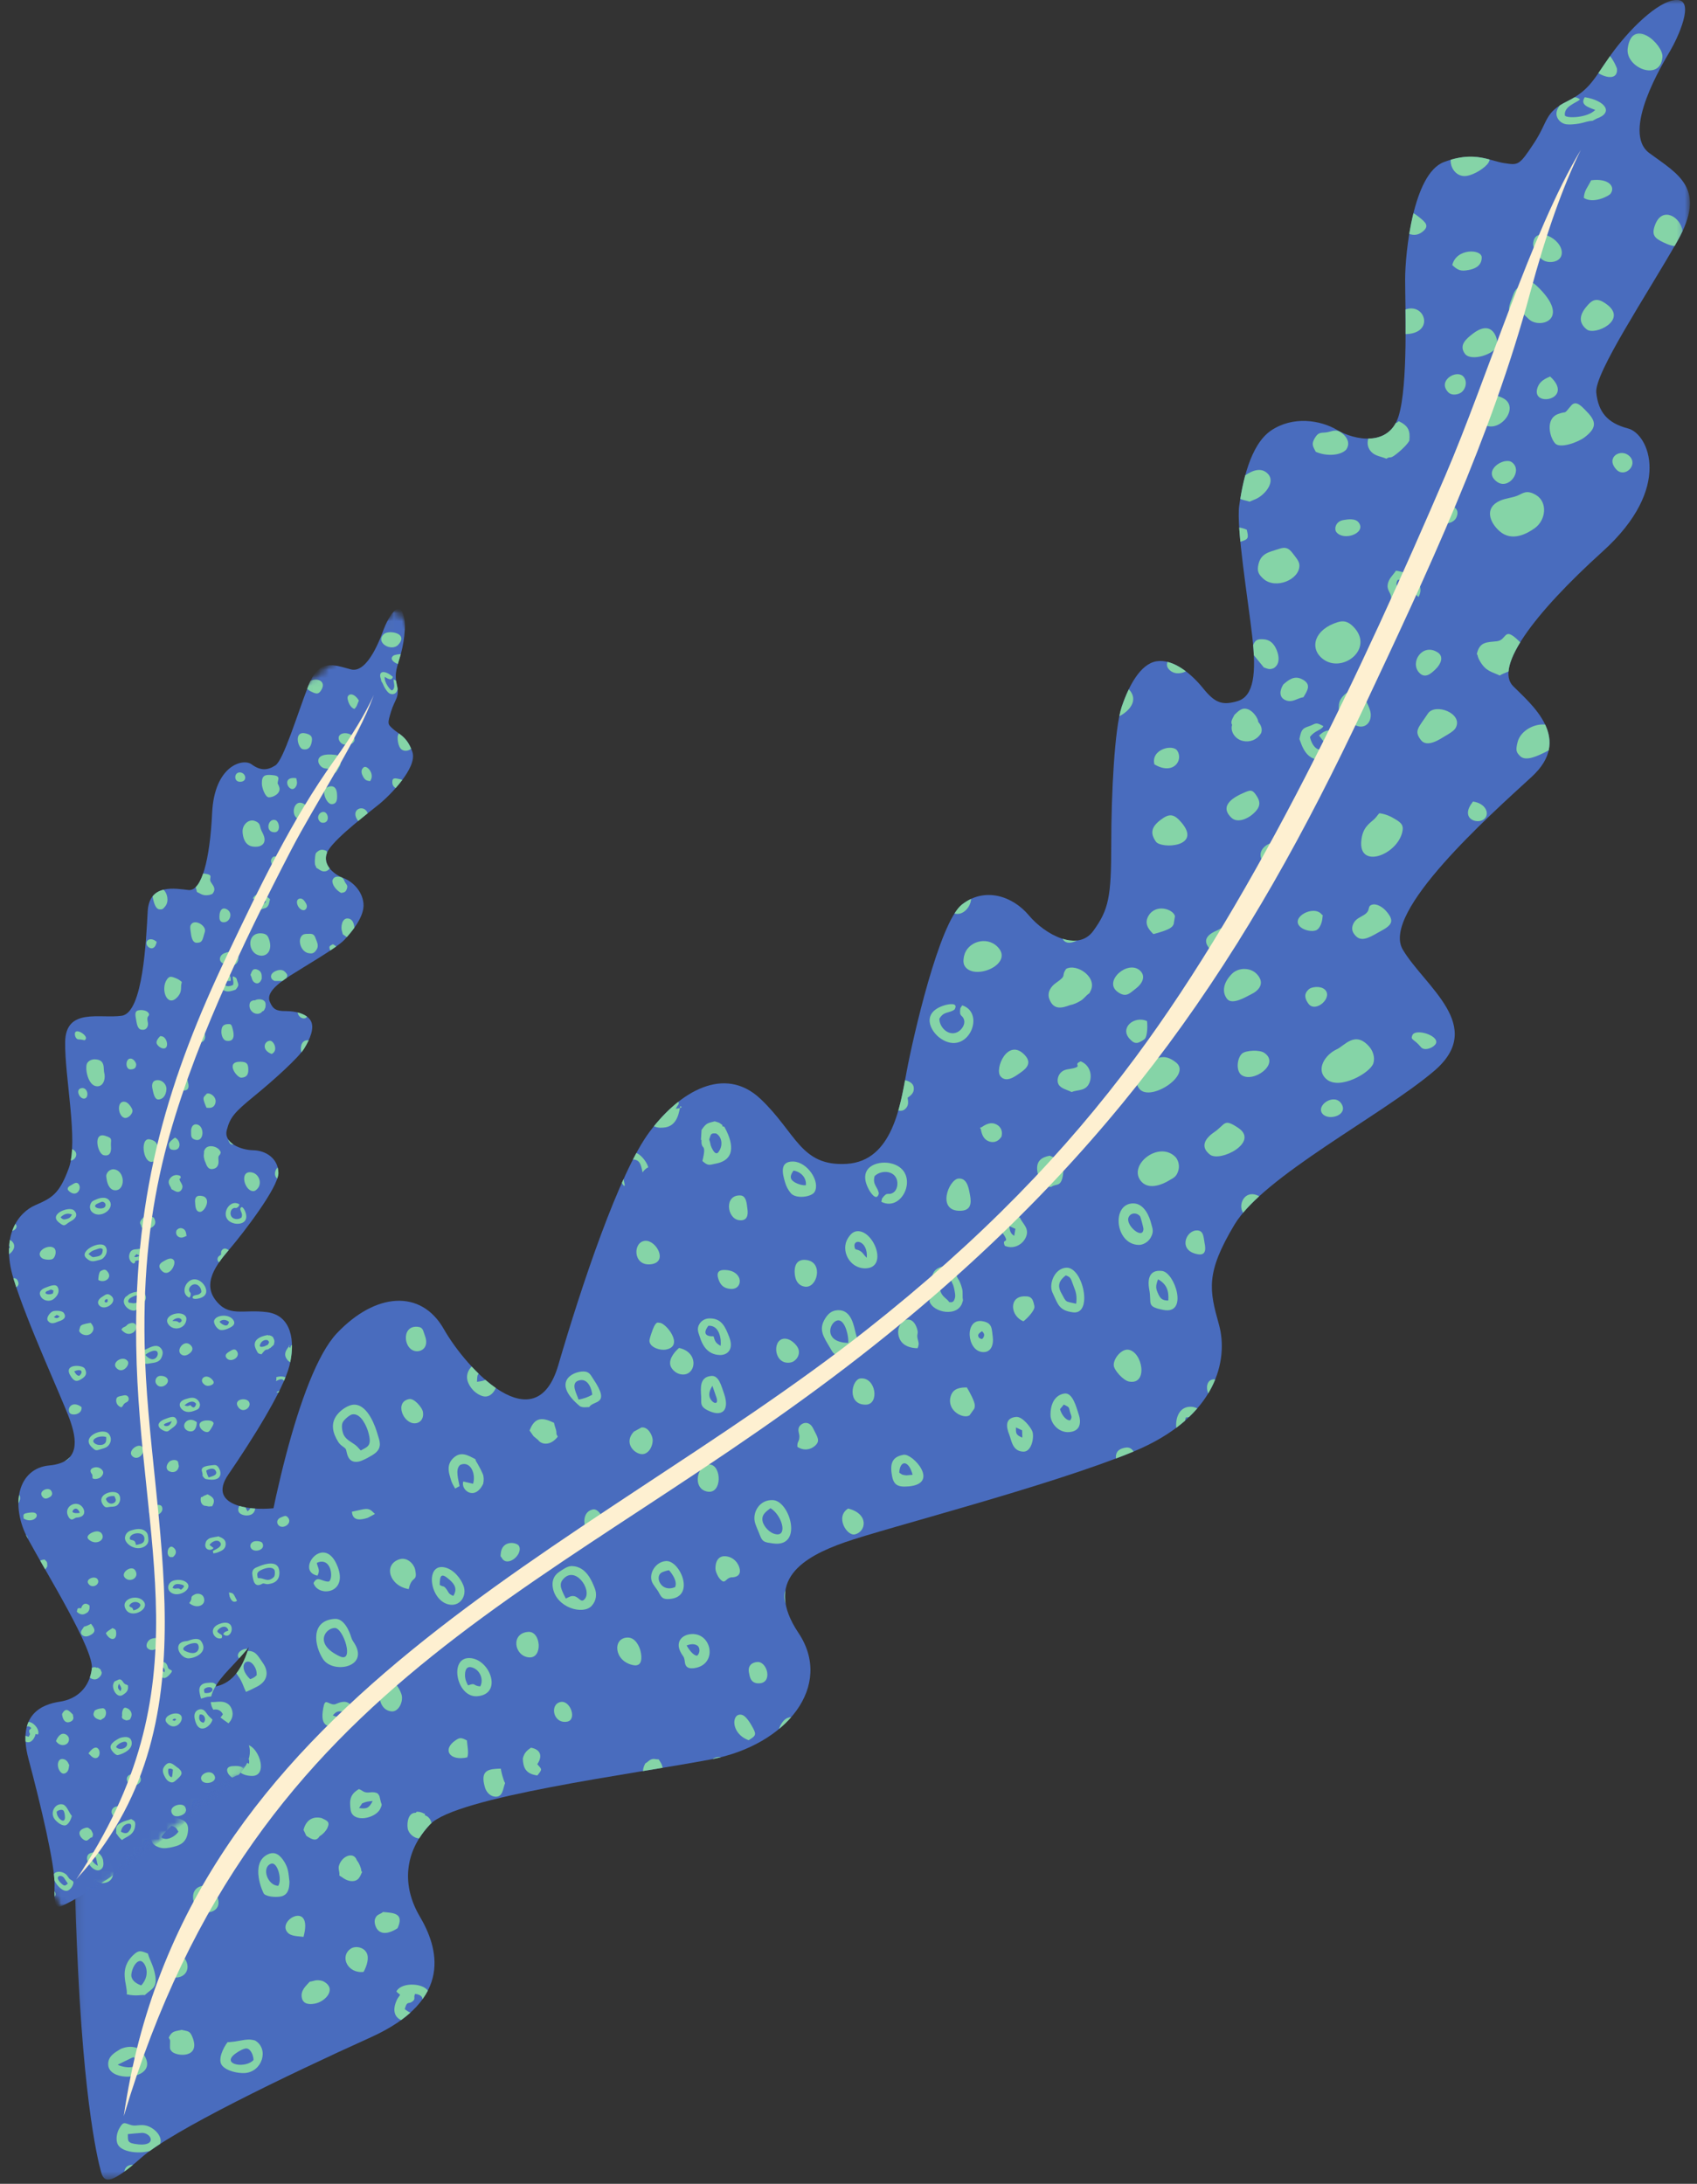 <svg width="209" height="269" viewBox="0 0 209 269" fill="none" xmlns="http://www.w3.org/2000/svg">
<rect x="0" y="0" width="209" height="269" fill="#333333" stroke="none"/>
<mask id="mask0_714_1497" style="mask-type:luminance" maskUnits="userSpaceOnUse" x="9" y="0" width="200" height="269">
<path d="M9.121 0H208.128V268.479H9.121V0Z" fill="white"/>
</mask>
<g mask="url(#mask0_714_1497)">
<path fill-rule="evenodd" clip-rule="evenodd" d="M12.521 267.781C12.521 267.781 10.566 261.906 9.631 243C8.695 224.099 8.95 212.427 11.242 208.849C13.539 205.276 17.021 205.697 21.866 207.151C26.71 208.599 30.275 208.593 31.548 198.291C32.822 187.984 36.73 169.25 41.491 164.229C46.247 159.203 51.855 158.776 54.662 163.718C57.463 168.656 65.961 177.765 68.762 168.145C71.569 158.52 76.242 144.468 79.979 139.447C83.716 134.421 89.24 131.187 93.658 135.359C98.076 139.531 98.586 143.703 104.277 143.364C109.968 143.02 110.904 136.041 111.668 131.953C112.432 127.864 115.659 113.64 118.466 111.427C121.267 109.213 124.708 110.364 126.709 112.75C128.705 115.135 132.738 117.307 134.651 114.666C136.564 112.026 136.86 110.447 136.86 104.02C136.86 97.588 137.286 89.671 138.133 87.114C138.986 84.562 140.431 81.75 142.468 81.453C144.511 81.156 146.719 82.984 148.164 84.776C149.609 86.562 150.498 86.948 152.452 86.349C154.407 85.755 154.744 82.942 154.235 78.474C153.726 74 152.239 64.932 152.619 62.291C153.003 59.651 153.897 54.796 156.574 53.01C159.251 51.224 162.608 51.734 164.687 52.968C166.771 54.203 171.059 55.099 172.249 51.265C173.44 47.427 173.055 37.635 173.055 34.401C173.055 31.166 174.032 21.416 177.816 19.968C181.595 18.52 183.507 19.838 185.248 20.093C186.99 20.349 187.073 20.437 188.902 17.666C190.727 14.901 190.176 13.875 193.024 12.473C195.867 11.067 196.376 9.578 198.419 6.724C200.456 3.875 204.157 0.041 206.491 -0.006C208.829 -0.042 206.62 4.682 205.727 6.213C204.833 7.744 199.609 16.26 203.133 18.859C206.662 21.458 210.274 23.203 206.574 29.718C202.878 36.234 196.34 45.984 196.595 48.369C196.849 50.75 197.951 52.114 200.503 52.776C203.05 53.437 206.064 60.078 197.4 67.911C188.736 75.75 184.063 82.218 186.355 84.52C188.648 86.817 193.746 90.989 188.653 95.677C183.554 100.359 170.046 112.364 172.759 116.963C175.482 121.562 183.128 126.416 176.589 131.953C170.046 137.489 155.602 144.895 152.031 150.859C148.466 156.817 148.934 158.906 150.124 163.161C151.309 167.421 149.911 174.572 139.542 178.828C129.178 183.088 109.126 188.197 104.033 189.984C98.934 191.776 94.007 194.666 98.336 201.14C102.671 207.614 96.98 214.937 87.546 216.724C78.118 218.515 56.195 221.322 52.967 224.729C49.74 228.135 49.485 232.307 51.694 236.057C53.903 239.802 56.029 246.276 45.66 250.958C35.296 255.64 21.107 262.5 17.411 265.776C13.716 269.057 12.91 268.843 12.521 267.781Z" fill="#496CBE"/>
</g>
<mask id="mask1_714_1497" style="mask-type:luminance" maskUnits="userSpaceOnUse" x="9" y="3" width="199" height="266">
<path d="M9.312 3.428H207.565V268.49H9.312V3.428Z" fill="white"/>
</mask>
<g mask="url(#mask1_714_1497)">
<path fill-rule="evenodd" clip-rule="evenodd" d="M43.59 173.026C42.961 173.036 42.083 173.588 41.584 174.187C40.632 175.323 40.986 176.541 41.661 177.62C41.963 178.104 42.389 178.213 42.592 178.51C42.737 178.724 42.696 180.344 44.208 180.031C44.655 179.942 45.84 179.312 46.24 178.974C47.129 178.229 46.703 177.375 46.506 176.687C46.261 175.823 45.331 172.989 43.59 173.026ZM41.246 199.411C38.184 199.599 38.704 202.734 39.79 204.375C40.991 206.187 45.373 205.422 43.72 202.541C43.496 202.156 43.377 202.073 43.247 201.651C43.018 200.885 42.353 199.349 41.246 199.411ZM41.23 200.531C42.29 200.521 43.688 204.875 41.864 204.036C38.631 202.541 40.05 200.552 41.23 200.531ZM70.476 192.911C70.087 192.901 69.842 193.026 69.572 193.177C69.359 193.297 69.026 193.51 68.798 193.677C68.143 194.151 67.945 194.838 68.096 195.635C68.558 198.067 71.828 198.963 72.878 197.802C73.475 197.14 73.512 196.312 73.257 195.661C72.878 194.692 72.176 192.974 70.476 192.911ZM69.686 196.906C69.593 196.75 69.302 196.156 69.198 195.87C69.073 195.541 68.938 195.062 69.27 194.63C70.767 192.682 72.956 195.812 72.03 196.948C71.573 197.51 71.35 196.797 70.793 196.635C70.352 196.505 70.05 196.75 69.686 196.906ZM103.22 161.39C102.555 161.416 102.087 161.682 101.635 162.396C100.762 163.781 101.427 164.656 102.217 166.005C102.592 166.64 102.696 167.005 103.745 167.015C104.354 167.021 104.982 166.771 105.372 166.166C105.835 165.442 105.549 164.854 105.398 164.271C105.164 163.38 104.889 161.338 103.22 161.39ZM104.463 165.427C101.651 165.333 102.051 163.359 102.799 162.812C104 161.942 104.572 164.666 104.463 165.427ZM95.222 184.786C93.6 184.677 92.685 186.208 92.956 187.442C93.075 187.974 93.397 188.583 93.605 189.146C93.912 189.974 94.213 189.979 95.206 190.12C98.959 190.651 97.29 184.922 95.222 184.786ZM94.889 185.776C96.282 186.614 97.015 189.187 95.617 188.995C94.754 188.875 94.104 188.015 93.953 187.515C93.694 186.625 94.302 186.234 94.889 185.776ZM20.43 223.599C18.73 223.344 18.689 224.312 18.626 225.849C18.595 226.515 18.569 227.031 19.193 227.38C19.863 227.755 20.388 227.682 20.95 227.583C21.994 227.37 23.044 227.125 23.164 225.437C23.268 223.948 21.693 224.01 20.43 223.599ZM19.863 226.317C19.993 225.974 20.809 225.219 21.131 224.901C21.755 225.088 21.75 225.291 21.973 225.63C21.61 226.187 20.523 226.864 19.863 226.317ZM28.034 251.547C27.478 252.255 26.786 253.719 27.342 254.416C27.909 255.135 29.359 255.406 30.139 255.359C32.285 255.224 33.184 252.406 31.417 251.349C30.742 251.156 30.315 251.239 29.754 251.333C29.479 251.38 29.239 251.427 28.928 251.474L28.278 251.547C28.039 251.557 28.19 251.557 28.034 251.547ZM31.22 253.755C30.284 254.786 27.483 254.375 28.735 253.177C29.11 252.823 30.014 252.286 30.378 252.328C30.965 252.406 31.241 253.375 31.22 253.755ZM32.529 233.307C33.034 233.719 34.26 233.713 34.707 233.578C35.471 233.344 35.627 232.687 35.653 231.812C35.529 230.713 35.518 230.182 35.04 229.375C34.51 228.505 33.855 227.948 32.878 228.474C30.804 229.594 32.348 233.114 32.529 233.307ZM34.266 232.297C32.945 232.255 32.181 230.052 33.356 229.583C34.172 229.25 34.77 231.536 34.266 232.297ZM139.535 148.234C136.843 148.286 137.337 153.302 140.253 153.349C140.752 153.359 141.38 153.021 141.687 152.5C142.17 151.692 141.926 151.328 141.77 150.687C141.599 149.984 140.965 148.208 139.535 148.234ZM138.979 149.995C139.218 149.328 140.06 149.333 140.429 149.859C140.466 149.916 140.835 151.203 140.824 151.406C140.752 152.755 138.636 150.958 138.979 149.995ZM108.236 147.021C108.111 146.172 107.43 145.968 107.711 144.88C108.46 144.125 110.055 144.13 110.445 145.281C110.617 145.786 110.523 146.599 109.993 146.916C109.343 147.312 109.333 146.677 108.631 147.63L108.543 148.041C111.344 149.448 113.47 144.031 109.577 143.271C107.997 142.968 105.533 143.797 107.004 146.521C107.191 146.875 107.961 148.073 108.236 147.021ZM24.525 209.489C25.196 209.557 25.612 209.687 26.35 209.656C26.916 209.63 27.54 209.484 28.117 209.922C28.626 210.307 29.245 211.823 27.452 212.771C23.517 214.859 23.47 210.745 24.525 209.489ZM25.305 211.698C25.357 210.64 26.937 210.057 27.452 211.172C26.937 211.974 26.116 212.411 25.305 211.698ZM105.679 151.656C105.133 151.651 104.79 151.963 104.432 152.521C103.486 154.01 104.619 156.255 106.568 156.234C109.39 156.203 107.69 151.687 105.679 151.656ZM105.726 153.989C105.466 153.88 105.331 153.984 105.258 153.666C104.967 152.495 106.911 152.729 106.755 154.932C106.339 154.567 106.271 154.213 105.726 153.989ZM17.826 245.76C18.678 244.948 19.416 244.906 19.099 243.234C18.891 242.094 18.486 241.562 18.21 240.635C17.332 240.286 17.088 240.208 16.49 240.755C14.499 242.567 15.747 244.469 15.612 245.661C16.843 245.942 17.369 245.682 17.826 245.76ZM17.395 244.567C16.62 244.286 16.1 243.817 16.183 243.166C16.261 242.541 16.646 241.64 17.223 241.552C17.779 241.469 18.709 243.12 17.395 244.567ZM14.879 252.38C14.323 252.745 13.205 253.224 13.335 254.427C13.527 256.146 17.197 256.234 17.982 254.802C18.496 253.87 17.457 252.781 17.327 252.448C16.376 251.974 15.57 252.094 14.879 252.38ZM14.499 254.328L16.173 253.51C16.464 253.385 16.334 253.442 16.511 253.411C17.55 255.14 15.009 254.656 14.499 254.328ZM15.747 262.88C15.778 263.583 15.601 263.922 16.61 264.088C19.375 264.552 18.756 262.791 17.535 262.724C17.457 262.719 15.762 262.875 15.747 262.88ZM131.308 156.156C129.842 156.255 129.14 158.203 129.619 159.213C130.284 160.599 130.372 161.437 132.165 161.656C134.65 161.958 133.376 156.021 131.308 156.156ZM132.539 160.593C131.131 160.255 131.391 160.531 130.7 159.26C130.201 158.349 130.435 157.75 131.256 157.099C131.963 157.354 131.848 157.479 132.316 158.677C132.555 159.271 132.638 159.734 132.539 160.593ZM58.065 204.26C55.196 203.87 56.163 209.14 58.766 208.942C61.885 208.708 60.435 204.588 58.065 204.26ZM57.27 206.265C57.29 205.578 57.561 205.177 58.236 205.427C59.187 205.776 59.577 206.974 59.141 207.734C58.19 207.646 58.636 207.229 57.649 207.609C57.436 207.234 57.249 206.812 57.27 206.265ZM131.1 171.656C129.956 171.823 129.359 172.885 129.379 174.323C129.4 175.39 130.429 176.51 131.692 176.406C133.101 176.291 133.205 175.166 132.805 174.078C132.591 173.484 132.139 171.505 131.1 171.656ZM131.781 173.922C131.911 174.385 132.108 174.573 131.786 174.963C131.162 174.958 130.658 174.047 130.554 173.578L131.017 173.015C131.755 173.359 131.625 173.343 131.781 173.922ZM143.116 156.557C141.547 156.364 141.292 157.552 141.547 158.885C141.869 160.604 141.126 160.932 143.272 161.354C146.396 161.974 144.696 156.75 143.116 156.557ZM142.623 157.583C143.756 158.218 143.964 159.093 143.886 160.198C143.137 160.203 142.893 159.948 142.617 159.323C142.347 158.713 142.3 158.432 142.623 157.583ZM97.69 143.078C95.897 143.036 96.433 144.745 96.672 145.588C96.822 146.135 97.072 146.588 97.394 146.974C98.018 147.718 99.941 147.458 100.32 146.828C101.058 145.583 99.457 143.125 97.69 143.078ZM97.732 144.192C98.699 144.354 99.343 145.125 99.25 145.989C98.881 146.052 98.221 145.854 97.82 145.599C97.207 145.208 97.321 144.755 97.732 144.192ZM54.666 193.052C52.264 192.651 52.976 197.396 55.471 197.672C56.739 197.807 57.54 196.51 57.072 195.297C56.781 194.531 55.908 193.265 54.666 193.052ZM54.983 195.755C54.598 195.245 54.66 195.541 54.156 195.229C54.172 194.094 54.302 193.646 55.383 194.609C56.022 195.177 56.344 195.745 55.83 196.583C55.185 196.317 55.289 196.166 54.983 195.755ZM87.451 162.401C88.933 162.416 89.348 163.536 89.795 164.656C90.435 166.265 89.546 166.948 88.631 166.911C87.03 166.854 86.448 165.531 86.188 164.677C86.038 164.198 85.757 163.703 86.147 163.078C86.412 162.646 86.88 162.39 87.451 162.401ZM87.243 163.307C88.683 163.213 88.855 165.135 88.746 165.781C88.111 165.406 88.07 165.239 87.877 164.604C87.857 164.599 86.142 164.76 87.243 163.307ZM31.62 206.344C31.615 205.802 31.506 205.505 31.272 205.161C30.425 203.922 29.125 205.219 30.814 206.844C31.09 206.734 31.345 206.64 31.62 206.344ZM85.216 201.281C84.063 201.323 83.179 202.166 83.777 203.416C84.125 204.14 84.255 203.916 84.348 204.76C84.426 205.427 84.873 205.573 85.513 205.479C88.397 205.062 87.706 201.187 85.216 201.281ZM84.561 202.692C84.847 202.567 85.492 202.396 85.913 202.724C86.209 202.953 86.246 203.625 85.856 203.948C85.352 203.932 84.816 203.13 84.561 202.692ZM82.056 192.291C80.804 192.338 79.899 193.734 80.279 194.807C80.445 195.26 80.903 195.724 81.121 196.13C81.459 196.771 81.62 197.036 82.477 196.963C85.715 196.703 83.746 192.224 82.056 192.291ZM83.137 195.505C81.459 196.198 80.627 194.317 81.427 193.739C81.589 193.625 82.171 193.442 82.394 193.422C82.774 193.844 83.47 194.807 83.137 195.505ZM111.292 179.198C110.086 179.411 109.603 180.031 109.811 181.5C109.998 182.849 110.429 183.224 111.905 183.094C115.804 182.745 112.389 179.01 111.292 179.198ZM110.752 181.401C110.83 179.833 111.916 179.807 112.394 181.666L111.63 181.734C111.121 181.672 111.147 181.692 110.752 181.401ZM87.576 169.489C86.168 169.635 86.282 170.916 86.355 172.015C86.396 172.646 86.23 173.047 86.719 173.453C87.082 173.745 87.872 174.078 88.35 174.073C89.608 174.067 89.541 172.729 89.192 171.724C88.813 170.64 88.527 169.39 87.576 169.489ZM87.737 170.698L88.262 172.224C88.532 173.239 87.597 172.786 87.394 172.073C87.264 171.614 87.457 171.182 87.737 170.698ZM138.953 166.255C138.101 166.146 137.098 167.375 137.17 168.213C137.222 168.781 138.329 170.052 139.062 170.182C141.443 170.62 140.715 166.489 138.953 166.255ZM71.438 173.234C71.859 173.422 72.192 173.328 72.566 173.323C73.075 172.453 75.274 173.135 73.065 169.859C72.763 169.422 72.602 168.932 71.843 168.937C70.466 168.942 67.898 170.291 71.438 173.234ZM71.24 172.396C71.131 171.849 70.144 170.359 71.303 170.041C72.477 169.713 72.893 171.203 72.94 171.802C72.457 172.078 71.869 172.307 71.24 172.396ZM39.099 194.088C39.473 193.375 39.13 193.125 39.016 192.521L39.203 192.442C39.224 192.437 39.266 192.422 39.291 192.411C40.923 192 41.038 194.62 40.482 194.817C39.608 194.854 39.109 194.015 38.611 195.005C39.193 196.833 43.143 196.291 41.433 192.63C39.744 189.01 36.365 193.541 39.099 194.088ZM123.751 153.458C124.722 153.896 125.793 153.427 126.271 152.552C126.931 151.333 125.892 150.739 125.622 149.995C125.019 149.797 124.348 149.338 123.787 149.526C123.304 149.682 122.919 150.307 122.992 150.906C123.059 151.442 123.428 151.755 123.699 152.203C124.327 153.239 123.33 152.468 123.751 153.458ZM124.91 152.229C124.426 151.953 124.348 151.526 124.312 151.036L125.055 151.37L124.91 152.229ZM129.463 146.208C130.081 145.739 130.663 146.302 130.913 144.745C131.084 143.713 130.674 143.463 130.258 142.76L129.286 142.359C128.304 142.547 127.529 142.995 127.773 144.375C127.867 144.885 127.955 145.135 128.241 145.562C128.745 146.317 128.626 146.114 129.463 146.208ZM42.327 209.63C41.646 209.666 41.396 209.995 41.043 209.948C40.31 209.854 40.04 209.161 39.816 210.375C39.333 212.937 40.58 212.791 42.145 212.573C44.286 212.271 43.767 209.552 42.327 209.63ZM40.991 211.297C41.386 210.859 41.563 210.755 42.129 210.823C41.906 211.484 41.651 211.62 40.991 211.297ZM30.108 214.901C28.621 215.099 27.997 218.703 31.017 218.76C33.21 218.802 31.76 214.682 30.108 214.901ZM30.232 216.38C30.71 216.625 30.716 216.786 30.674 217.265L30.196 217.005C30.108 216.567 30.139 216.812 30.232 216.38ZM118.039 145.177C116.838 145.291 115.305 149.234 118.304 149.146C119.515 149.104 119.671 148.312 119.473 147.25C119.343 146.604 119.192 145.062 118.039 145.177ZM125.143 174.536C123.725 174.666 123.927 175.817 124.307 176.739C124.567 177.375 124.671 178.817 126.079 178.812C127.025 178.812 127.394 177.104 127.155 176.349C127.015 175.916 125.949 174.458 125.143 174.536ZM125.123 175.833L125.882 176.187L125.908 177.088C125.071 176.75 125.117 176.51 125.123 175.833ZM50.341 195.745C50.71 193.984 51.469 194.969 51.126 193.333C50.986 192.661 50.154 191.771 49.208 192.067C47.16 192.713 47.956 195.364 50.341 195.745ZM120.954 162.739C118.745 162.396 119.047 166.5 121.084 166.552C122.15 166.578 122.384 165.505 122.264 164.651C122.124 163.692 122.259 162.942 120.954 162.739ZM120.57 164.781C120.502 164.604 120.237 164.406 120.954 163.979C121.11 164.172 121.308 164.328 121.152 164.677C120.965 165.088 120.809 164.922 120.57 164.781ZM11.968 228.416C11.516 228.573 11.282 228.635 11.027 229.245C10.773 229.854 11.355 232.161 12.831 231.948C15.071 231.625 13.486 227.906 11.968 228.416ZM119.078 170.906C118.293 170.901 117.358 170.979 117.072 172.041C116.594 173.791 118.647 174.823 119.405 174.343L119.982 173.536C120.081 173.239 120.055 173.234 120.05 173.093C120.045 172.593 119.369 171.39 119.078 170.906ZM25.102 232.255C24.224 232.39 23.673 232.911 23.793 233.953C24.068 236.312 27.639 235.932 26.781 233.708C26.542 233.094 26.163 232.088 25.102 232.255ZM48.065 207.078C46.386 207.12 46.204 210.583 48.195 210.807C49.063 210.906 49.66 209.692 49.478 208.828C49.411 208.489 48.782 207.057 48.065 207.078ZM22.353 250.041C21.542 250.234 21.163 250.161 20.783 251C21.033 251.427 20.934 251.286 20.939 251.849C20.944 252.385 20.887 252.359 21.137 252.682C21.708 253.333 24.796 253.583 23.689 250.901C23.372 250.135 23.153 250.229 22.353 250.041ZM38.153 244.099C37.706 244.604 36.999 245.161 37.171 246.067C37.316 246.844 38.008 246.937 38.72 246.817C40.113 246.594 41.599 244.896 39.728 244.015C38.865 243.786 38.668 244.052 38.153 244.099ZM77.269 201.713C75.409 201.776 75.606 204.625 77.971 205.109C79.13 205.349 79.073 204.151 78.886 203.385C78.756 202.844 78.273 201.682 77.269 201.713ZM81.209 162.942C81.942 162.864 84.338 165.781 82.041 166.234C81.272 166.39 79.92 165.937 79.988 165.093C80.008 164.828 80.289 164.026 80.409 163.724C80.835 162.656 81.069 162.958 81.209 162.942ZM99.395 155.218C98.418 155.057 97.862 155.547 97.867 156.64C97.872 157.364 98.096 158.323 99.109 158.489C100.637 158.739 101.443 155.557 99.395 155.218ZM13.839 217.817C11.615 217.88 12.977 221.187 14.531 221.067C16.246 220.942 15.591 217.765 13.839 217.817ZM78.995 175.838L78.059 176.354C76.807 177.703 78.044 179.031 79.005 179.12C79.816 179.192 80.398 178.229 80.383 177.375C80.378 176.854 79.837 175.713 78.995 175.838ZM62.207 219.635C61.984 219.286 61.719 218.203 61.677 217.859C60.253 217.901 59.068 217.963 59.723 220.166C59.858 220.625 60.258 221.286 61.048 221.317C61.932 221.349 61.937 220.323 62.207 219.635ZM83.631 166.041C83.21 166.401 82.41 167.25 82.54 168.078C82.644 168.713 83.428 169.406 84.302 169.302C85.778 169.12 85.991 166.547 83.631 166.041ZM105.996 169.791C104.858 169.885 104.27 173.073 106.64 173.026C108.345 172.989 107.883 169.635 105.996 169.791ZM87.446 180.401C85.861 180.239 85.164 183.411 87.139 183.739C88.953 184.041 88.886 180.547 87.446 180.401ZM65.066 201.015C62.878 201.156 63.304 203.984 65.138 204.156C66.885 204.317 66.635 200.916 65.066 201.015ZM89.406 191.703C88.143 191.562 88.059 192.963 88.132 193.406C88.174 193.661 88.418 194.208 88.595 194.411C89.348 195.312 89.276 194.427 90.045 194.297C90.055 194.297 91.396 194.39 91.079 193.166C90.903 192.489 90.331 191.802 89.406 191.703ZM72.992 185.937C71.017 186.411 72.269 189.984 73.621 189.416C75.357 188.692 74.042 185.682 72.992 185.937ZM113.013 166.073C113.257 165.432 113.091 165.333 113.002 164.859C112.888 164.239 113.142 164.333 112.95 163.698C112.217 161.291 109.925 163.099 110.824 164.974C111.214 165.781 112.134 166.073 113.013 166.073ZM44.78 242.896C45.206 242.114 45.471 241.177 45.159 240.562C44.801 239.844 43.767 239.651 43.195 240.041C41.791 241 42.831 243.14 44.78 242.896ZM79.463 152.843C77.924 152.953 77.935 155.896 80.045 155.745C82.389 155.573 80.84 152.739 79.463 152.843ZM21.345 240.661C20.95 241.125 20.149 241.802 20.248 242.656C20.336 243.37 21.261 243.666 21.895 243.578C23.538 243.338 23.491 241.213 21.802 240.557C21.734 240.609 21.485 240.656 21.345 240.661ZM96.51 164.906C95.034 165.109 95.346 168.218 97.384 167.828C98.007 167.708 98.61 166.927 98.319 166.14C98.127 165.625 97.295 164.802 96.51 164.906ZM47.171 235.521C46.823 235.828 46.412 235.765 46.194 236.359C46.038 236.791 46.256 237.432 46.526 237.729C47.238 238.51 48.46 237.864 48.969 237.51C49.785 235.672 48.522 235.635 47.171 235.521ZM98.205 178.224C98.99 178.739 99.816 178.588 100.372 178.094C101.069 177.474 100.674 177.021 100.144 175.948C99.582 174.817 98.548 175.333 98.376 175.875C98.241 176.317 98.486 176.614 98.449 177.052C98.402 177.682 98.168 177.531 98.205 178.224ZM104.457 185.823C102.825 186.823 104.286 189.229 105.284 189.005C106.677 188.692 107.061 186.469 104.457 185.823ZM51.36 163.427C49.349 163.312 49.707 166.463 51.376 166.448C52.046 166.442 52.846 165.864 52.316 164.484C52.093 163.911 52.129 163.468 51.36 163.427ZM50.393 172.338C48.538 172.682 49.666 175.411 51.121 175.323C51.926 175.276 52.264 174.5 52.051 173.781C51.916 173.333 51.017 172.218 50.393 172.338ZM126.048 162.755C126.438 162.468 127.347 161.541 127.394 161.041C127.42 160.797 127.217 160.166 127.129 160.047C126.874 159.692 126.594 159.682 126.141 159.682C124.218 159.703 124.426 162.13 126.048 162.755ZM91.178 147.255C89.172 147.166 89.515 150.078 90.996 150.297C92.004 150.442 92.171 149.724 92.051 148.906C91.968 148.359 91.952 147.286 91.178 147.255ZM147.295 151.567C145.98 151.687 145.107 154.088 147.529 154.5C148.584 154.682 148.491 153.765 148.35 153.083C148.22 152.474 148.283 151.474 147.295 151.567ZM65.388 215.281C65.05 215.547 64.582 215.781 64.39 216.62C64.427 217.75 64.754 218.51 66.178 218.703C66.849 217.875 66.719 217.969 66.173 217.312C66.869 216.297 66.552 215.484 65.388 215.281ZM92.202 214.359C93.044 213.833 93.205 213.708 92.722 212.828C92.534 212.484 91.932 211.375 91.37 211.234C90.092 210.911 89.91 213.521 92.202 214.359ZM37.379 238.583C38.6 234.088 34.099 236.469 35.393 238.015C35.835 238.547 36.75 238.489 37.379 238.583ZM89.473 156.448C88.688 156.375 88.137 156.573 88.491 157.593C88.714 158.239 89.083 158.703 89.977 158.771C91.531 158.88 91.604 156.635 89.473 156.448ZM93.304 204.724C92.618 204.755 92.077 205.172 92.238 206.015C92.342 206.562 92.446 207.328 93.382 207.354C95.232 207.401 94.52 204.677 93.304 204.724ZM57.55 216.474C57.763 215.948 57.54 214.916 57.503 214.385C56.776 214.005 56.615 214.031 56.1 214.375C54.406 215.531 55.393 216.958 57.55 216.474ZM43.19 222.995C43.486 224.588 46.261 224.005 46.828 222.812C47.072 222.297 47.02 222.302 46.916 222.015L46.729 221.234C46.547 220.911 46.485 220.838 46.053 220.776C45.742 220.734 45.43 220.833 45.159 220.797C44.686 220.739 44.712 220.573 44.203 220.38C43.138 221.005 43.002 221.692 43.19 222.995ZM45.898 221.849C45.44 222.745 45.139 222.849 44.219 222.713L44.603 222.135C45.165 221.906 45.237 221.916 45.898 221.849ZM69.042 209.651C67.659 209.937 68.122 212.364 69.832 212.078C71.105 211.864 70.243 209.401 69.042 209.651ZM61.781 191.87C62.431 193.151 64.432 191.515 63.928 190.453C63.694 189.953 61.802 189.646 61.667 191.396C61.63 191.859 61.63 191.62 61.781 191.87ZM118.548 160.343L118.605 160.187C118.491 159.588 118.626 159.255 118.491 158.729C118.366 158.271 118.21 157.823 117.95 157.453C117.508 156.5 116.973 155.541 115.585 156.192C114.811 156.567 114.655 157.416 114.795 158.182C115.112 159.885 114.655 159.125 114.468 160.281C114.894 161.718 118.07 162.317 118.548 160.343ZM117.046 157.495C117.269 158.125 117.42 158.161 117.566 159.005C117.612 159.291 117.685 159.599 117.607 159.885C117.467 160.406 117.29 160.432 116.916 160.401C116.557 159.885 116.089 159.807 115.814 159.041C115.559 158.343 115.736 157.833 116.173 156.937L117.046 157.495ZM43.34 186.213C43.423 187.401 44.437 187.245 45.31 186.958L46.178 186.489C45.742 186.078 45.549 185.771 44.775 185.901L43.34 186.213ZM87.342 140.364C87.576 139.661 87.519 139.578 88.195 139.62C88.933 140.031 89.088 141.151 88.454 141.948C88.434 141.963 88.137 142.432 87.638 141.359C87.457 140.968 87.498 140.76 87.342 140.364ZM39.364 226.182C39.718 225.995 40.159 225.531 40.331 225.146C40.674 224.385 40.274 224.276 39.608 223.948C38.491 223.687 37.685 224.219 37.379 225.406L37.727 226.135C38.434 226.609 38.959 226.864 39.364 226.182ZM42.046 231.187C42.493 231.521 43.018 231.791 43.579 231.703C44.156 231.609 44.317 231.229 44.603 230.573L44.499 230.495C44.463 230.172 44.541 230.505 44.432 230.099C44.421 230.067 44.317 229.797 44.307 229.76C44.172 229.458 44.151 229.427 43.943 229.14C43.543 227.995 42.01 228.646 41.714 229.932C41.682 230.479 41.843 230.505 41.791 231.026L42.046 231.187ZM66.292 177.396C66.62 177.89 67.737 178.203 68.694 176.969L68.538 176.672C68.532 176.114 68.428 176.026 68.304 175.578L68.231 175.26C66.838 174.588 65.871 174.495 65.222 176.213L65.705 176.906L66.292 177.396ZM88.33 138.218L88.023 138.125C87.238 138.349 87.015 138.26 86.401 139.187L86.329 140.406L86.396 140.432C86.318 141.823 87.088 140.64 86.505 143.015C87.243 143.651 87.316 143.5 88.195 143.328C90.861 142.797 90.123 140.422 89.203 138.791L88.985 138.745C88.896 138.442 89.12 138.718 88.725 138.406C88.527 138.26 88.569 138.317 88.33 138.218ZM59.51 182.771C59.608 182.338 59.588 181.859 59.458 181.562C59.302 181.187 59.094 180.791 58.938 180.521C58.834 180.302 58.839 180.37 58.74 180.177C58.584 179.87 58.636 180.094 58.553 179.745C57.623 179.255 56.771 178.729 55.845 179.588C54.827 180.536 55.383 181.687 55.58 182.422C55.715 182.812 55.903 183.067 56.053 183.359L56.594 183.067C56.495 182.37 56.001 180.948 56.693 180.437C57.971 179.901 58.636 181.594 58.262 182.771L57.056 182.489C56.703 183.536 58.465 184.948 59.51 182.771ZM184.686 65.432C186.204 66.771 188.059 65.75 189.015 65.062C190.424 64.047 190.606 61.859 189.202 60.995C187.997 60.26 187.555 60.786 186.858 61.067C186.198 61.328 185.403 61.38 184.748 61.672C182.773 62.541 183.454 64.349 184.686 65.432ZM163.402 132.963C161.952 131.76 163.231 129.896 164.613 129.265C165.621 128.807 166.895 126.911 168.646 128.942C169.047 129.401 169.39 130.229 169.13 131C168.735 132.166 165.003 134.286 163.402 132.963ZM162.862 81.125C161.24 79.807 161.89 77.521 164.748 76.64C165.476 76.411 166.048 76.547 166.692 77.213C169.343 79.932 165.252 83.073 162.862 81.125ZM191.541 54.63C192.139 55.276 194.343 54.5 195.195 53.838C196.817 52.583 196.521 51.781 195.232 50.5C194.779 50.047 194.078 49.255 193.49 49.974C192.487 51.192 193.038 50.557 191.853 51.015C190.299 51.62 190.85 53.896 191.541 54.63ZM188.288 39.312C186.942 38.015 187.472 38.458 186.65 38.51C185.491 38.588 185.866 37.656 186.157 36.875C186.562 35.765 186.547 35.703 187.404 35.078C187.981 34.656 188.485 34.474 189.26 35.208C193.657 39.375 189.618 40.588 188.288 39.312ZM140.622 145.604C138.745 143.661 142.623 140.448 144.728 142.479C145.086 142.823 145.294 143.51 145.149 144.093C144.92 145.005 144.494 145.093 143.932 145.437C143.314 145.817 141.614 146.625 140.622 145.604ZM117.566 124.349C116.879 124.859 116.256 124.521 115.689 125.489C115.689 126.557 116.822 127.677 117.909 127.14C118.387 126.906 118.886 126.26 118.74 125.661C118.553 124.922 118.101 125.359 118.278 124.187L118.506 123.838C121.479 124.817 119.172 130.161 115.882 127.948C114.546 127.052 113.382 124.724 116.339 123.828C116.724 123.713 118.106 123.406 117.566 124.349ZM169.873 100.172C170.658 100.276 171.271 100.547 171.983 100.995C172.69 101.442 172.898 101.765 172.68 102.588C171.942 105.375 167.326 107.047 167.654 103.583C167.799 102.005 168.548 101.515 169.218 100.932C169.468 100.713 169.681 100.375 169.873 100.172ZM155.601 71.297C155.091 70.838 154.831 70.474 154.941 69.765C155.19 68.125 156.297 68.021 157.545 67.604C158.277 67.359 158.688 67.458 159.229 68.182C159.561 68.635 160.013 69.099 160.034 69.625C160.081 71.411 157.087 72.635 155.601 71.297ZM119.016 119.25C118.621 118.864 118.595 118.406 118.735 117.755C119.109 116.031 121.495 115.239 122.862 116.635C124.837 118.651 120.461 120.651 119.016 119.25ZM160.034 91.031C160.284 91.578 160.803 94.099 163.246 93.458C165.668 92.828 164.779 88.349 162.451 90.604L163.491 91.958C162.363 92.969 161.562 91.838 161.334 90.786C161.91 89.969 162.737 89.969 162.986 89.448C162.134 88.979 162.092 89.078 161.489 89.354C160.518 89.713 160.299 89.661 160.034 91.031ZM140.357 134.161C139.385 133.057 140.253 131.182 141.308 130.807C142.753 130.286 143.402 129.76 144.832 130.87C146.807 132.411 141.729 135.724 140.357 134.161ZM174.998 91.161C174.099 89.995 174.707 89.651 175.85 87.906C176.744 86.541 180.273 87.885 179.27 89.677C179.052 90.067 178.298 90.479 177.965 90.677C177.399 91.015 175.767 92.161 174.998 91.161ZM151.11 123.026C150.414 122.099 150.741 120.916 151.765 119.916C152.529 119.177 154.047 119.109 154.868 120.073C155.788 121.146 155.065 122.021 154.026 122.51C153.454 122.781 151.739 123.87 151.11 123.026ZM149.016 142.224C147.768 141.255 148.418 140.229 149.535 139.463C150.975 138.474 150.679 137.718 152.498 138.932C155.149 140.698 150.268 143.203 149.016 142.224ZM204.743 7.026C204.519 10.099 200.128 8.364 200.471 5.932C201.022 2.021 204.857 5.442 204.743 7.026ZM167.025 115.343C166.619 114.953 166.354 114.468 166.671 113.791C166.957 113.166 167.555 112.984 167.992 112.703C168.885 112.125 168.329 111.666 168.943 111.453C169.566 111.239 170.336 111.797 170.689 112.198C171.796 113.448 171.443 113.953 170.008 114.718C169.005 115.26 167.81 116.12 167.025 115.343ZM195.429 40.583C194.545 39.89 194.405 39.015 195.278 37.901C196.094 36.859 196.687 36.578 197.929 37.521C200.481 39.453 196.422 41.359 195.429 40.583ZM166.604 89.125C166.318 88.901 166.224 88.802 166.011 88.552C165.388 87.838 164.748 88.182 164.909 86.739C165.019 85.739 166.505 84.557 167.404 85.187C167.94 85.562 168.75 87.219 168.813 87.885C168.937 89.245 167.768 90.015 166.604 89.125ZM142.363 103.677C141.656 102.677 141.749 101.896 142.929 101C144.01 100.177 144.577 100.213 145.533 101.349C148.059 104.354 143.007 104.588 142.363 103.677ZM182.576 52.161C181.38 51.234 181.713 50.708 182.654 49.515C183.012 49.062 183.205 48.666 183.787 48.666C184.218 48.666 184.956 48.906 185.351 49.192C187.123 50.468 184.431 53.604 182.576 52.161ZM152.877 132.401C152.196 131.88 152.352 130.302 152.992 129.76C153.433 129.39 155.107 129.271 155.72 129.698C157.716 131.067 154.296 133.479 152.877 132.401ZM133.096 130.739C134.094 131.12 134.52 132.203 134.244 133.166C133.86 134.495 132.701 134.182 131.989 134.521C131.422 134.234 130.627 134.088 130.357 133.552C130.128 133.104 130.294 132.385 130.767 132.015C131.188 131.682 131.672 131.718 132.181 131.593C133.355 131.302 132.103 131.151 133.096 130.739ZM151.656 100.724C150.039 99.182 152.082 98.114 153.34 97.588C153.99 97.317 154.223 97.281 154.634 97.844C155.32 98.786 155.299 99.453 154.197 100.364C153.667 100.807 152.415 101.448 151.656 100.724ZM165.798 55.385C165.071 56.151 163.298 56.218 162.046 55.651C161.775 55.083 161.432 54.776 161.931 53.953C162.461 53.073 162.82 53.406 163.605 53.213C164.338 53.031 164.759 52.812 165.544 53.593C165.985 54.047 166.271 54.672 165.798 55.385ZM180.414 43.573C179.66 42.536 180.512 41.776 181.422 41.083C183.859 39.239 184.509 41.807 184.4 42.484C184.213 43.63 181.152 44.593 180.414 43.573ZM123.22 132.578C122.451 131.646 124.135 127.771 126.199 129.953C127.035 130.838 126.588 131.51 125.694 132.12C125.154 132.489 123.958 133.474 123.22 132.578ZM148.906 116.776C147.997 115.677 148.948 115.005 149.868 114.62C150.497 114.354 151.583 113.406 152.581 114.401C153.246 115.073 152.316 116.541 151.609 116.906C151.209 117.114 149.426 117.401 148.906 116.776ZM171.339 73.745C171.365 73.047 170.835 72.781 170.897 72.094C170.97 71.297 171.593 70.828 171.921 70.297C173.657 70.5 175.658 71.859 174.696 73.541C173.792 72.802 173.75 71.286 172.144 71.432C171.479 72.531 173.137 72.942 173.724 73.489C173.948 73.698 173.896 73.646 173.984 73.833C173.423 74.234 173.163 73.958 172.576 74.12C172.3 74.198 172.513 74.135 172.305 74.219L172.118 74.307C172.098 74.312 172.061 74.338 172.03 74.349C171.661 74.13 171.552 73.958 171.339 73.745ZM192.347 31.203C192.29 32.213 191.032 32.479 190.226 32.14C189.499 31.833 188.787 30.599 188.818 30.047C188.948 27.682 192.456 29.396 192.347 31.203ZM137.643 122.182C135.83 120.864 138.932 118.172 140.414 119.567C141.193 120.307 140.601 121.229 139.915 121.75C139.14 122.333 138.714 122.958 137.643 122.182ZM142.051 115.062C141.49 114.515 140.887 113.797 141.427 112.843C142.321 111.265 144.504 111.979 144.707 112.854L144.546 113.838C144.405 114.12 144.385 114.104 144.286 114.198C143.927 114.552 142.597 114.927 142.051 115.062ZM174.779 82.854C173.605 81.573 175.2 79.156 177.066 80.364C177.846 80.875 177.467 81.786 176.812 82.427C176.256 82.963 175.512 83.651 174.779 82.854ZM158.049 84.312C158.667 83.781 159.348 83.203 160.273 83.625C161.619 84.255 161.006 85.078 160.528 85.885C159.821 85.969 159.182 86.599 158.35 86.26C157.493 85.911 157.586 85.057 158.049 84.312ZM155.777 106.39C154.166 104.854 156.609 103.083 157.903 104.088C158.527 104.567 158.563 105.515 157.862 106.093C157.295 106.557 156.505 107.083 155.777 106.39ZM195.06 24.375C195.122 23.442 195.512 23.125 195.964 22.208C198.111 21.916 199.005 23.005 198.345 23.869C198.142 24.14 196.25 25.151 195.06 24.375ZM184.338 59.328C182.534 57.958 185.242 56.26 186.188 56.932C187.612 57.937 185.809 60.442 184.338 59.328ZM178.859 32.656C179.358 30.547 182.487 30.661 182.487 31.713C182.493 32.817 181.505 33.14 180.928 33.25C179.894 33.453 179.577 33.307 178.859 32.656ZM142.17 94.151C141.718 92.291 144.442 91.614 144.998 92.479C145.767 93.682 144.478 95.531 142.17 94.151ZM141.261 125.771C141.339 126.245 141.328 127.552 141.017 127.937C140.861 128.13 140.273 128.427 140.128 128.453C139.702 128.526 139.489 128.333 139.171 128.015C137.82 126.64 139.67 125.073 141.261 125.771ZM160.149 114.182C158.854 113.01 161.786 111.427 162.768 112.625C163.012 112.927 162.914 112.458 162.867 113.093C162.83 113.547 162.597 114.317 162.16 114.557C161.671 114.828 160.637 114.625 160.149 114.182ZM190.912 46.375C194.026 49.25 188.397 50.281 189.379 47.687C189.66 46.937 190.299 46.646 190.912 46.375ZM164.592 65.552C164.281 65.166 164.483 64.224 165.44 64.062C165.959 63.974 166.936 63.802 167.352 64.39C168.277 65.682 165.502 66.687 164.592 65.552ZM178.34 48.297C177.04 46.896 179.286 45.557 180.148 46.307C180.663 46.76 180.668 47.661 180.076 48.25C179.748 48.578 178.833 48.828 178.34 48.297ZM161.136 123.625C160.777 123.12 160.46 122.458 161.245 121.817C161.547 121.573 162.581 121.411 163.121 121.859C164.275 122.817 162.02 124.859 161.136 123.625ZM176.879 62.896L176.936 62.635C177.482 62.416 177.815 62.104 178.584 62.276C179.41 62.453 179.712 63.021 179.353 63.771C178.849 64.833 176.333 64.844 176.879 62.896ZM162.882 137.203C161.994 136.151 164.39 134.552 165.237 136.005C166.042 137.38 163.641 138.099 162.882 137.203ZM199.067 57.833C197.664 56.323 199.655 55.146 200.704 56.208C201.791 57.307 200.076 58.922 199.067 57.833ZM152.03 88.057C152.534 87.573 152.971 87.088 153.724 87.38C154.359 87.625 154.935 88.458 154.977 88.953C155.253 89.213 155.564 89.88 155.278 90.375C154.795 91.12 153.958 91.469 153.07 91.271C152.061 91.041 151.484 90.026 151.749 89.291C151.505 88.916 151.801 88.515 152.03 88.057ZM174.987 128.974C174.135 127.932 173.688 128.146 173.937 127.531C174.332 126.567 177.643 127.687 176.729 128.708C176.359 129.125 175.408 129.484 174.987 128.974ZM181.411 98.734C183.277 98.995 183.62 100.718 182.389 101.099C181.864 101.265 181.048 101.062 180.845 100.453C180.637 99.823 181.058 99.203 181.411 98.734ZM134.249 122.182L134.182 122.333C133.678 122.677 133.537 123.01 133.07 123.286C132.659 123.526 132.243 123.729 131.791 123.807C130.809 124.172 129.754 124.474 129.224 123.036C128.943 122.218 129.431 121.505 130.071 121.062C131.49 120.078 130.632 120.297 131.308 119.343C132.628 118.625 135.299 120.442 134.249 122.182ZM123.309 140.083L123.293 140.073C122.924 140.656 122.254 140.864 121.599 140.505C121.032 140.198 120.871 139.521 120.783 139.036L120.679 138.995L120.767 138.937L120.746 138.833L120.856 138.875C121.256 138.593 121.843 138.229 122.462 138.406C123.179 138.62 123.511 139.239 123.361 139.911L123.376 139.916C123.366 139.942 123.35 139.968 123.335 139.995C123.33 140.026 123.319 140.052 123.309 140.083ZM16.381 266.661C15.986 266.989 15.633 267.271 15.316 267.5C15.378 267.067 15.607 266.734 16.215 266.661C16.272 266.656 16.329 266.656 16.381 266.661ZM19.712 264.094C19.245 264.396 18.819 264.687 18.444 264.958C16.979 265.364 14.816 265.062 14.453 264.036C14.271 263.531 14.349 262.765 14.713 262.14C15.253 261.192 15.388 261.583 16.246 261.791C16.781 261.922 17.327 261.64 18.065 261.849C19.11 262.151 20.076 263.25 19.712 264.094ZM52.691 245.208C52.509 245.557 52.29 245.911 52.041 246.26C52.015 245.927 51.755 245.692 51.131 245.604C50.871 246.031 51.267 246.229 50.752 246.573C50.258 246.906 50.144 246.427 49.847 247.489C50.118 247.692 50.341 247.838 50.544 247.916C50.201 248.224 49.822 248.531 49.406 248.833C48.559 248.469 48.252 247.521 48.974 246.161L49.276 245.729C49.057 245.495 49 245.536 48.818 245.302C49.354 244.297 51.386 244.255 52.322 244.864C52.509 244.989 52.613 245.099 52.691 245.208ZM53.143 224.562C53.08 224.62 53.018 224.672 52.966 224.729C52.441 225.286 51.994 225.864 51.625 226.453C51.007 226.448 50.31 225.859 50.211 225.219C50.102 224.51 50.263 223.276 51.199 223.297C51.344 223.224 51.142 223.12 51.667 223.192C51.906 223.229 52.14 223.364 52.358 223.453L52.316 223.599C52.8 223.755 53.044 224.135 53.143 224.562ZM81.615 217.755L79.182 218.161C79.203 217.859 79.296 217.541 79.484 217.198C79.686 217.135 79.899 216.854 80.149 216.75C80.528 216.583 80.648 216.719 81.126 216.724C81.308 217.047 81.443 217.135 81.568 217.578C81.583 217.64 81.599 217.698 81.615 217.755ZM88.797 216.453C88.454 216.536 88.111 216.614 87.758 216.687C87.93 216.552 88.143 216.474 88.387 216.437C88.532 216.416 88.668 216.422 88.797 216.453ZM97.441 211.521C96.994 212.031 96.495 212.515 95.944 212.979C96.012 212.719 96.141 212.442 96.365 212.14C96.682 211.708 97.01 211.552 97.441 211.521ZM96.734 195.901C96.651 196.411 96.651 196.953 96.755 197.541C96.552 196.979 96.521 196.333 96.734 195.901ZM139.608 178.802L139.541 178.828C138.88 179.104 138.174 179.38 137.441 179.656C137.342 178.666 138.028 178.416 138.631 178.317C139.078 178.239 139.405 178.458 139.608 178.802ZM147.451 173.489C147.144 173.843 146.812 174.198 146.448 174.541C146.344 174.567 146.219 174.593 146.037 174.609C146.001 174.75 145.97 174.88 145.949 175.005C145.611 175.297 145.247 175.588 144.868 175.88C144.743 174.578 145.299 173.156 146.812 173.291C147.035 173.317 147.248 173.385 147.451 173.489ZM149.66 169.927C149.431 170.495 149.145 171.067 148.802 171.64C148.491 170.916 148.646 169.984 149.426 169.916C149.504 169.911 149.582 169.916 149.66 169.927ZM155.081 147.354C154.327 148.041 153.662 148.718 153.101 149.385C152.409 148.39 153.324 146.396 155.081 147.354ZM190.304 89.26C190.762 90.245 190.98 91.307 190.736 92.422C190.627 92.489 190.512 92.552 190.393 92.609C189.462 93.067 187.893 93.875 187.181 93.104C186.775 92.672 186.63 92.484 186.905 91.406C187.274 89.969 189.026 89.099 190.304 89.26ZM187.227 79.125C186.365 80.526 185.866 81.739 185.788 82.713C185.351 82.896 184.967 83.031 184.707 83.213C183.766 82.75 182.991 82.729 182.243 81.396C182.108 81.151 182.144 81.234 182.046 80.979C181.931 80.682 182.046 80.734 181.879 80.583C182.217 79.031 183.101 79.125 184.343 78.989C185.647 78.854 185.138 77.099 187.02 78.916C187.087 78.979 187.16 79.052 187.227 79.125ZM207.227 28.458C207.04 28.859 206.822 29.276 206.572 29.718C206.468 29.906 206.354 30.104 206.245 30.302C205.876 30.291 205.434 30.125 204.93 29.89C203.719 29.328 203.345 28.911 203.88 27.593C204.774 25.416 206.967 26.708 207.227 28.458ZM196.853 9.01C197.274 8.396 197.721 7.703 198.293 6.906C198.823 7.573 199.15 8.422 199.15 8.484C199.239 9.797 197.929 9.661 196.853 9.01ZM192.103 12.984C192.363 12.817 192.664 12.651 193.023 12.474C193.34 12.312 193.636 12.156 193.901 11.995C194.104 11.969 194.249 12.026 194.597 12.239C194.182 12.677 192.586 13.062 192.726 14.224C192.934 14.609 195.512 14.531 196.469 13.541C195.507 13.177 194.587 12.896 195.18 11.974C197.737 12.396 198.75 13.875 196.645 14.609L196.131 14.88C195.507 14.901 195.076 15.125 194.442 15.229C193.995 15.307 193.132 15.401 192.69 15.265C192.035 15.062 191.65 14.453 191.692 13.942C191.718 13.573 191.89 13.26 192.103 12.984ZM178.667 19.677C180.772 19.052 182.248 19.317 183.464 19.651C183.423 19.869 183.319 20.078 183.142 20.271C182.513 20.963 181.12 21.744 180.273 21.687C179.26 21.619 178.6 20.63 178.667 19.677ZM173.558 28.812C173.698 27.968 173.87 27.104 174.078 26.26C174.291 26.38 174.514 26.531 174.753 26.729C175.528 27.359 176.146 27.823 175.154 28.578C174.66 28.953 174.119 29.021 173.558 28.812ZM173.111 41.14C173.116 40.083 173.111 39.062 173.101 38.125C173.314 38.036 173.558 37.989 173.839 37.995C175.705 38.021 176.349 41.057 173.158 41.156L173.111 41.14ZM168.516 54.026C169.857 54.01 171.146 53.5 171.895 52.114C172.009 52.099 172.087 52.047 172.264 51.885C173.475 52.448 173.698 53.093 173.574 54.276C173.335 54.734 172.68 55.343 172.305 55.661C172.165 55.786 171.723 56.13 171.63 56.182C171.1 56.5 171.261 56.182 170.741 56.505C170.154 56.239 169.379 56.192 168.88 55.656C168.516 55.265 168.314 54.718 168.516 54.026ZM152.753 61.448C152.893 60.583 153.085 59.578 153.361 58.557C154.249 57.932 155.377 57.515 156.172 58.39C157.155 59.468 155.59 61.177 154.452 61.557L153.896 61.797C153.558 61.666 153.122 61.63 152.753 61.448ZM152.763 66.729C152.701 66.109 152.654 65.521 152.617 64.984C152.908 65.015 153.225 65.104 153.548 65.25C153.776 66.219 153.802 66.427 152.841 66.708L152.763 66.729ZM154.421 80.708C154.405 80.312 154.374 79.896 154.338 79.458C154.592 78.844 154.857 78.719 155.471 78.739C156.157 78.76 156.562 78.995 156.931 79.505C157.321 80.047 157.903 81.588 156.947 82.25L156.853 82.312C156.375 82.5 156.193 82.416 155.648 82.213L154.421 80.708ZM143.787 81.531C144.561 81.724 145.336 82.151 146.053 82.698C145.346 83.057 144.437 83.067 143.901 82.37C143.698 82.109 143.683 81.817 143.787 81.531ZM137.857 88.224C137.94 87.791 138.033 87.416 138.132 87.114C138.381 86.38 138.673 85.62 139.021 84.906C140.237 86.156 139.229 87.515 137.857 88.224ZM130.866 115.64C131.464 115.828 132.061 115.911 132.623 115.854C131.698 116.343 131.1 116.12 130.866 115.64ZM117.555 112.526C117.857 112.041 118.163 111.666 118.465 111.427C118.834 111.14 119.213 110.906 119.598 110.724C119.567 111.692 118.626 112.833 117.555 112.526ZM110.637 136.791C111.001 135.521 111.256 134.218 111.464 133.052C111.973 133.192 112.482 133.422 112.54 133.974C112.612 134.666 112.119 134.963 111.781 135.218C111.838 135.646 111.978 136.203 111.443 136.64C111.199 136.843 110.918 136.864 110.637 136.791ZM80.534 138.729C81.459 137.588 82.472 136.557 83.538 135.718C83.699 136.041 83.475 136.062 83.231 136.578C84.359 136.442 83.787 136.26 83.787 136.25C83.642 136.745 83.543 138.807 81.672 138.901L81.287 138.916C80.991 138.896 80.741 138.833 80.534 138.729ZM77.95 142.833C78.091 142.557 78.231 142.286 78.371 142.031C78.397 142.041 78.428 142.052 78.454 142.062C79.125 142.37 79.764 143.359 79.837 143.807C79.655 143.89 79.858 143.739 79.572 143.948C79.546 143.968 79.452 144.047 79.426 144.073C79.281 144.208 79.26 144.255 79.141 144.422C78.985 143.823 78.933 142.859 78.028 142.833H77.95ZM76.589 145.708C76.656 145.552 76.724 145.396 76.791 145.245C76.849 145.5 76.9 145.797 76.958 146.005C76.739 146.041 77.103 146.385 76.677 145.859C76.651 145.823 76.62 145.771 76.589 145.708ZM58.086 168.328C58.371 168.63 58.657 168.927 58.953 169.213C58.766 169.396 58.777 169.588 58.746 170.213C59.104 170.161 59.458 170.13 59.775 169.968C60.201 170.333 60.627 170.672 61.064 170.974C60.742 171.713 60.133 172.218 59.354 171.948C58.252 171.567 57.503 170.416 57.519 169.62C57.529 169.109 57.758 168.666 58.086 168.328ZM32.036 194.802C32.181 193.823 32.353 192.802 32.529 191.75C33.481 192.578 33.522 194.63 32.296 194.812C32.207 194.823 32.119 194.823 32.036 194.802ZM29.115 206.114C29.64 205.448 30.102 204.547 30.497 203.37C30.731 203.349 30.976 203.385 31.215 203.495C31.693 203.713 32.067 204.422 32.353 204.812C33.164 205.942 32.956 207.078 31.667 207.755C31.23 207.984 30.658 208.26 30.3 208.411C30.04 207.916 29.915 207.427 29.64 206.932C29.458 206.599 29.26 206.375 29.115 206.114ZM9.879 213.12C9.998 212.437 10.128 211.812 10.279 211.255C11.105 211.005 11.968 212.13 12.514 212.89C13.912 214.844 11.371 215.239 10.367 214.734C10.248 214.354 10.186 213.859 10.019 213.437C9.978 213.317 9.931 213.219 9.879 213.12ZM44.432 178.672C44.026 178.255 44.026 178.13 43.34 177.703C42.789 177.359 42.431 177.047 42.259 176.578C42.135 176.224 42.025 175.552 42.218 175.192C42.41 174.833 43.08 174.276 43.382 174.224C44.489 174.031 45.17 175.807 45.321 176.291C45.877 178.146 45.289 178.182 44.432 178.672Z" fill="#85D4A7"/>
</g>
<path fill-rule="evenodd" clip-rule="evenodd" d="M15.243 260.673C31.709 205.563 69.25 196.266 107.712 165.678C137.925 141.646 153.808 117.261 167.919 87.266C175.71 70.719 183.668 53.824 188.428 36.152C190.404 28.813 192.488 22.922 194.686 18.475C188.574 28.641 183.236 46.397 177.976 58.647C167.82 82.282 154.952 109.881 139.827 130.266C131.204 141.881 120.83 152.693 106.677 163.844C71.833 191.313 22.592 209.355 15.243 260.673Z" fill="#FEF0D1"/>
<mask id="mask2_714_1497" style="mask-type:luminance" maskUnits="userSpaceOnUse" x="0" y="74" width="52" height="162">
<path d="M0 74.094H51.892V235.427H0V74.094Z" fill="white"/>
</mask>
<g mask="url(#mask2_714_1497)">
<mask id="mask3_714_1497" style="mask-type:luminance" maskUnits="userSpaceOnUse" x="-55" y="74" width="167" height="163">
<path d="M48.883 74.541L111.793 151.921L8.321 236.4L-54.589 159.02L48.883 74.541Z" fill="white"/>
</mask>
<g mask="url(#mask3_714_1497)">
<mask id="mask4_714_1497" style="mask-type:luminance" maskUnits="userSpaceOnUse" x="-55" y="74" width="167" height="163">
<path d="M111.793 151.921L48.883 74.541L-54.589 159.02L8.321 236.4L111.793 151.921Z" fill="white"/>
</mask>
<g mask="url(#mask4_714_1497)">
<mask id="mask5_714_1497" style="mask-type:luminance" maskUnits="userSpaceOnUse" x="-55" y="74" width="167" height="163">
<path d="M111.793 151.921L48.883 74.541L-54.589 159.02L8.321 236.4L111.793 151.921Z" fill="white"/>
</mask>
<g mask="url(#mask5_714_1497)">
<mask id="mask6_714_1497" style="mask-type:luminance" maskUnits="userSpaceOnUse" x="-55" y="74" width="167" height="163">
<path d="M111.762 151.884L48.914 74.582L-54.553 159.056L8.295 236.358L111.762 151.884Z" fill="white"/>
</mask>
<g mask="url(#mask6_714_1497)">
<path fill-rule="evenodd" clip-rule="evenodd" d="M7.489 234.821C7.489 234.821 10.374 233.733 17.952 228.144C25.535 222.561 29.953 218.79 30.602 216.774C31.257 214.759 29.994 213.535 27.905 212.113C25.821 210.686 24.693 209.3 28.263 205.561C31.829 201.827 37.816 194.41 38.248 190.983C38.684 187.556 37.078 185.243 34.287 185.707C31.496 186.17 25.301 185.738 28.128 181.623C30.951 177.504 34.89 171.269 35.644 168.238C36.403 165.202 35.904 162.04 32.9 161.634C29.895 161.233 28.128 162.347 26.46 160.03C24.797 157.712 27.193 155.149 28.523 153.566C29.859 151.983 34.319 146.254 34.287 144.472C34.256 142.686 32.728 141.712 31.174 141.686C29.625 141.66 27.515 140.774 27.931 139.202C28.341 137.629 28.856 137.019 31.335 134.993C33.809 132.972 36.73 130.316 37.447 129.181C38.159 128.045 38.788 126.597 38.258 125.712C37.728 124.827 36.325 124.545 35.181 124.545C34.038 124.55 33.606 124.327 33.222 123.379C32.832 122.431 33.809 121.415 35.691 120.207C37.577 118.998 41.538 116.722 42.437 115.743C43.331 114.764 44.921 112.889 44.765 111.285C44.609 109.686 43.352 108.54 42.219 108.123C41.086 107.702 39.386 106.316 40.488 104.649C41.59 102.978 45.488 100.045 46.735 99.03C47.983 98.009 51.429 94.561 50.794 92.639C50.155 90.717 49.043 90.389 48.398 89.79C47.749 89.196 47.686 89.191 48.175 87.608C48.669 86.03 49.235 85.92 48.877 84.373C48.523 82.826 48.934 82.16 49.391 80.467C49.843 78.78 50.155 76.139 49.433 75.217C48.71 74.295 47.588 76.639 47.276 77.467C46.969 78.295 45.337 83.009 43.222 82.457C41.106 81.905 39.292 81.05 37.952 84.535C36.605 88.019 34.916 93.629 33.918 94.28C32.92 94.931 32.042 94.931 30.982 94.149C29.927 93.368 26.413 94.285 26.127 100.118C25.847 105.946 24.828 109.8 23.217 109.634C21.605 109.462 18.388 108.795 18.191 112.248C17.998 115.702 17.635 124.728 15.005 125.118C12.375 125.514 8.092 124.066 8.024 128.353C7.957 132.634 9.662 140.577 8.492 143.837C7.323 147.097 6.366 147.571 4.35 148.452C2.333 149.327 0.02 152.123 1.658 157.488C3.29 162.858 7.65 172.254 8.57 174.795C9.49 177.337 9.932 180.16 6.07 180.514C2.208 180.868 1.185 185.384 3.471 189.613C5.758 193.837 11.6 203.233 11.309 205.561C11.013 207.889 9.485 209.3 7.344 209.618C5.202 209.941 2.037 211.155 3.508 216.655C4.973 222.155 6.813 229.821 6.72 232.29C6.621 234.754 6.959 235.004 7.489 234.821Z" fill="#496CBE"/>
</g>
</g>
</g>
</g>
</g>
<mask id="mask7_714_1497" style="mask-type:luminance" maskUnits="userSpaceOnUse" x="0" y="76" width="52" height="159">
<path d="M0 76.76H51.892V234.093H0V76.76Z" fill="white"/>
</mask>
<g mask="url(#mask7_714_1497)">
<mask id="mask8_714_1497" style="mask-type:luminance" maskUnits="userSpaceOnUse" x="-55" y="74" width="167" height="163">
<path d="M48.883 74.541L111.793 151.921L8.321 236.4L-54.589 159.02L48.883 74.541Z" fill="white"/>
</mask>
<g mask="url(#mask8_714_1497)">
<mask id="mask9_714_1497" style="mask-type:luminance" maskUnits="userSpaceOnUse" x="-55" y="74" width="167" height="163">
<path d="M111.793 151.921L48.883 74.541L-54.589 159.02L8.321 236.4L111.793 151.921Z" fill="white"/>
</mask>
<g mask="url(#mask9_714_1497)">
<mask id="mask10_714_1497" style="mask-type:luminance" maskUnits="userSpaceOnUse" x="-55" y="74" width="167" height="163">
<path d="M111.793 151.921L48.883 74.541L-54.589 159.02L8.321 236.4L111.793 151.921Z" fill="white"/>
</mask>
<g mask="url(#mask10_714_1497)">
<path fill-rule="evenodd" clip-rule="evenodd" d="M34.194 192.936C34.392 193.181 34.454 193.697 34.381 194.082C34.246 194.806 33.664 195.056 33.035 195.129C32.754 195.166 32.578 195.035 32.396 195.051C32.271 195.061 31.658 195.588 31.299 194.9C31.195 194.697 31.065 194.041 31.065 193.78C31.076 193.197 31.538 193.098 31.866 192.957C32.271 192.78 33.659 192.249 34.194 192.936ZM24.766 202.15C25.66 203.395 24.288 204.181 23.311 204.275C22.235 204.379 21.148 202.436 22.78 202.171C22.999 202.14 23.066 202.16 23.274 202.077C23.643 201.926 24.444 201.697 24.766 202.15ZM24.34 202.509C24.012 202.093 21.892 202.921 22.791 203.364C24.387 204.15 24.703 202.973 24.34 202.509ZM18.04 188.749C18.17 188.9 18.196 189.03 18.222 189.181C18.243 189.306 18.269 189.499 18.274 189.645C18.3 190.046 18.098 190.338 17.744 190.53C16.658 191.114 15.28 190.129 15.395 189.353C15.462 188.916 15.769 188.64 16.102 188.535C16.595 188.374 17.479 188.108 18.04 188.749ZM16.751 190.311C16.84 190.301 17.162 190.228 17.302 190.176C17.469 190.124 17.697 190.025 17.76 189.759C18.035 188.561 16.138 188.697 15.992 189.416C15.925 189.77 16.268 189.634 16.507 189.796C16.694 189.926 16.694 190.119 16.751 190.311ZM19.844 166.114C20.047 166.379 20.093 166.645 19.958 167.046C19.703 167.817 19.153 167.838 18.383 167.952C18.025 168.009 17.848 168.082 17.51 167.676C17.318 167.442 17.219 167.119 17.328 166.78C17.463 166.369 17.775 166.296 18.051 166.171C18.466 165.983 19.34 165.447 19.844 166.114ZM17.9 166.9C18.82 167.963 19.459 167.186 19.433 166.723C19.387 165.983 18.16 166.619 17.9 166.9ZM13.357 176.582C13.908 177.176 13.612 178.009 13.046 178.296C12.806 178.416 12.469 178.483 12.188 178.582C11.772 178.723 11.673 178.608 11.304 178.265C9.917 176.973 12.65 175.822 13.357 176.582ZM13.082 177.02C12.318 176.744 11.097 177.27 11.611 177.749C11.928 178.046 12.463 178.03 12.703 177.931C13.129 177.754 13.087 177.395 13.082 177.02ZM22.022 217.843C22.656 218.426 22.292 218.749 21.72 219.254C21.476 219.473 21.284 219.645 20.956 219.515C20.598 219.374 20.457 219.145 20.317 218.895C20.073 218.421 19.834 217.936 20.447 217.358C20.987 216.853 21.46 217.483 22.022 217.843ZM21.154 218.921C21.242 218.765 21.273 218.207 21.294 217.983C21.029 217.796 20.951 217.864 20.748 217.884C20.649 218.202 20.727 218.838 21.154 218.921ZM8.846 223.681C8.747 224.124 8.404 224.853 7.962 224.858C7.505 224.864 6.944 224.384 6.715 224.067C6.086 223.192 6.887 221.952 7.853 222.306C8.139 222.509 8.243 222.702 8.383 222.947C8.456 223.072 8.513 223.176 8.591 223.317L8.768 223.588C8.841 223.686 8.794 223.629 8.846 223.681ZM6.99 223.14C6.887 223.827 7.931 224.791 7.999 223.926C8.014 223.666 7.936 223.15 7.806 223.02C7.588 222.817 7.131 223.015 6.99 223.14ZM14.454 216.197C14.137 216.134 13.752 215.655 13.664 215.436C13.513 215.067 13.716 214.801 14.049 214.515C14.506 214.218 14.719 214.051 15.182 213.989C15.681 213.916 16.102 213.999 16.211 214.541C16.434 215.702 14.589 216.213 14.454 216.197ZM14.298 215.207C14.729 215.707 15.821 215.311 15.634 214.707C15.499 214.285 14.433 214.775 14.298 215.207ZM13.451 147.864C14.277 148.926 12.188 150.317 11.247 149.197C11.091 149.009 11.024 148.655 11.128 148.374C11.284 147.931 11.502 147.91 11.798 147.77C12.126 147.614 13.009 147.301 13.451 147.864ZM12.947 148.634C13.129 148.332 12.858 148.009 12.541 148.03C12.505 148.035 11.897 148.296 11.819 148.364C11.32 148.817 12.682 149.072 12.947 148.634ZM23.799 159.64C24.168 159.426 24.459 159.624 24.792 159.176C24.849 158.645 24.34 158.03 23.773 158.239C23.524 158.327 23.243 158.624 23.285 158.926C23.342 159.301 23.586 159.108 23.441 159.681L23.311 159.843C21.881 159.197 23.3 156.671 24.823 157.942C25.436 158.457 25.899 159.676 24.387 159.963C24.184 160.004 23.482 160.082 23.799 159.64ZM26.164 211.817C25.925 211.577 25.743 211.452 25.525 211.155C25.353 210.931 25.213 210.64 24.865 210.556C24.553 210.478 23.773 210.713 23.976 211.713C24.412 213.895 26.013 212.619 26.164 211.817ZM25.067 212.207C25.457 211.853 25.182 211.056 24.594 211.207C24.444 211.66 24.537 212.119 25.067 212.207ZM22.822 162.098C22.999 162.306 22.988 162.535 22.884 162.848C22.609 163.686 21.387 163.952 20.779 163.186C19.901 162.082 22.177 161.322 22.822 162.098ZM21.907 162.811C22.032 162.879 22.032 162.963 22.183 162.89C22.723 162.634 22.016 161.952 21.221 162.707C21.491 162.754 21.653 162.671 21.907 162.811ZM14.303 225.827C14.345 225.244 14.127 224.942 14.87 224.541C15.379 224.265 15.707 224.254 16.154 224.067C16.564 224.301 16.673 224.369 16.653 224.775C16.585 226.119 15.457 226.233 15.036 226.66C14.537 226.27 14.475 225.983 14.303 225.827ZM14.896 225.624C15.249 225.832 15.592 225.89 15.821 225.65C16.034 225.426 16.263 224.994 16.112 224.739C15.972 224.499 15.041 224.655 14.896 225.624ZM12.682 229.056C12.718 229.39 12.884 229.973 12.38 230.301C11.658 230.765 10.462 229.369 10.769 228.614C10.967 228.124 11.71 228.181 11.881 228.129C12.365 228.348 12.573 228.697 12.682 229.056ZM12.048 229.817L11.84 228.91C11.793 228.759 11.814 228.827 11.767 228.749C10.774 228.89 11.762 229.723 12.048 229.817ZM8.357 232.02C8.077 232.233 8.004 232.405 7.619 232.067C6.569 231.14 7.443 230.827 7.858 231.28C7.884 231.306 8.357 232.015 8.357 232.02ZM12.994 153.556C13.42 154.155 12.89 155.041 12.349 155.171C11.606 155.348 11.252 155.577 10.603 154.952C9.704 154.082 12.391 152.707 12.994 153.556ZM10.894 154.473C11.471 154.916 11.284 154.9 11.991 154.77C12.5 154.676 12.656 154.395 12.65 153.874C12.328 153.676 12.313 153.765 11.705 153.957C11.398 154.051 11.195 154.166 10.894 154.473ZM17.583 197.14C18.643 198.134 16.31 199.416 15.561 198.343C14.667 197.056 16.71 196.322 17.583 197.14ZM17.063 198.082C17.323 197.853 17.391 197.624 17.084 197.442C16.647 197.181 16.065 197.405 15.909 197.817C16.242 198.155 16.263 197.853 16.424 198.358C16.637 198.322 16.86 198.259 17.063 198.082ZM7.084 158.515C7.38 159.009 7.162 159.577 6.601 160.02C6.185 160.348 5.426 160.301 5.067 159.775C4.667 159.197 5.067 158.801 5.613 158.614C5.909 158.509 6.819 158.061 7.084 158.515ZM5.998 158.963C5.779 159.056 5.644 159.041 5.598 159.285C5.795 159.525 6.304 159.436 6.518 159.327L6.59 158.973C6.226 158.796 6.273 158.838 5.998 158.963ZM9.111 149.093C9.678 149.645 9.303 150.119 8.711 150.436C7.947 150.848 8.051 151.244 7.214 150.546C5.987 149.525 8.534 148.541 9.111 149.093ZM8.872 149.608C8.269 149.369 7.864 149.561 7.463 149.942C7.703 150.233 7.874 150.249 8.201 150.155C8.524 150.072 8.648 149.999 8.872 149.608ZM28.654 162.499C29.236 163.181 28.409 163.515 28.004 163.686C27.749 163.796 27.494 163.843 27.245 163.838C26.756 163.832 26.252 163.004 26.377 162.655C26.621 161.978 28.077 161.827 28.654 162.499ZM28.207 162.832C27.843 162.509 27.339 162.499 27.037 162.806C27.131 162.973 27.417 163.166 27.64 163.239C27.983 163.353 28.123 163.171 28.207 162.832ZM22.978 194.936C23.893 195.739 21.84 196.957 20.946 196.072C20.494 195.629 20.738 194.905 21.356 194.702C21.741 194.577 22.505 194.52 22.978 194.936ZM21.834 195.66C22.157 195.65 22.022 195.718 22.302 195.817C22.734 195.452 22.864 195.265 22.151 195.145C21.73 195.077 21.413 195.129 21.252 195.593C21.559 195.759 21.585 195.671 21.834 195.66ZM24.438 172.556C23.965 171.983 23.399 172.176 22.827 172.353C22.006 172.614 22.022 173.171 22.328 173.515C22.853 174.119 23.55 173.926 23.96 173.765C24.194 173.671 24.47 173.624 24.589 173.275C24.672 173.035 24.62 172.775 24.438 172.556ZM24.153 172.921C23.737 172.332 22.942 172.869 22.729 173.119C23.072 173.244 23.149 173.207 23.456 173.082C23.461 173.088 23.945 173.806 24.153 172.921ZM25.135 208.067C25.343 207.9 25.494 207.848 25.701 207.832C26.445 207.77 26.356 208.681 25.197 208.541C25.156 208.395 25.109 208.27 25.135 208.067ZM10.161 185.655C10.509 186.119 10.462 186.728 9.792 186.884C9.402 186.983 9.449 186.858 9.09 187.088C8.81 187.27 8.612 187.14 8.446 186.864C7.697 185.608 9.407 184.66 10.161 185.655ZM9.823 186.358C9.782 186.207 9.641 185.9 9.381 185.838C9.199 185.796 8.929 185.994 8.929 186.244C9.095 186.436 9.574 186.395 9.823 186.358ZM14.62 184.056C15 184.556 14.75 185.348 14.215 185.535C13.986 185.619 13.664 185.582 13.435 185.629C13.087 185.697 12.931 185.718 12.687 185.364C11.767 184.025 14.116 183.379 14.62 184.056ZM13.046 184.645C13.305 185.515 14.293 185.249 14.262 184.754C14.257 184.655 14.142 184.374 14.08 184.28C13.799 184.265 13.207 184.296 13.046 184.645ZM10.436 168.577C10.733 169.114 10.649 169.499 10.015 169.879C9.438 170.233 9.158 170.181 8.742 169.567C7.645 167.942 10.161 168.093 10.436 168.577ZM9.756 169.483C10.338 168.963 10.005 168.53 9.137 168.926L9.35 169.249C9.532 169.426 9.522 169.421 9.756 169.483ZM21.663 174.739C22.053 175.332 21.523 175.686 21.081 176.009C20.821 176.192 20.717 176.379 20.41 176.317C20.182 176.27 19.808 176.067 19.657 175.879C19.262 175.39 19.797 174.994 20.296 174.811C20.831 174.619 21.403 174.338 21.663 174.739ZM21.148 175.056L20.395 175.332C19.922 175.546 20.39 175.765 20.727 175.619C20.946 175.525 21.05 175.317 21.148 175.056ZM6.689 153.765C7.001 154.061 6.84 154.838 6.497 155.072C6.258 155.228 5.421 155.197 5.14 154.957C4.22 154.171 6.039 153.155 6.689 153.765ZM25.322 182.186C25.114 182.082 25.047 181.921 24.932 181.775C25.104 181.301 24.147 180.666 26.107 180.489C26.372 180.468 26.611 180.379 26.85 180.676C27.282 181.213 27.573 182.634 25.322 182.186ZM25.707 181.994C25.951 181.869 26.834 181.78 26.595 181.233C26.351 180.671 25.644 180.978 25.4 181.15C25.442 181.426 25.54 181.723 25.707 181.994ZM27.494 201.306C27.656 200.936 27.858 200.994 28.129 200.848L28.098 200.749C28.092 200.739 28.087 200.718 28.082 200.707C27.723 199.942 26.678 200.723 26.777 200.999C27.037 201.353 27.52 201.28 27.297 201.785C26.408 202.134 25.369 200.431 27.323 199.942C29.251 199.457 28.57 202.197 27.494 201.306ZM16.419 155.64C15.946 155.4 15.79 154.838 15.977 154.379C16.232 153.739 16.793 153.952 17.167 153.822C17.432 153.999 17.817 154.114 17.926 154.39C18.02 154.624 17.895 154.973 17.64 155.134C17.417 155.275 17.177 155.233 16.918 155.265C16.32 155.348 16.933 155.494 16.419 155.64ZM16.528 154.801C16.788 154.905 16.975 154.801 17.177 154.66L16.814 154.478L16.528 154.801ZM17.411 151.14C17.396 150.754 16.996 150.707 17.515 150.119C17.858 149.728 18.087 149.806 18.487 149.749L18.95 149.999C19.189 150.442 19.256 150.879 18.648 151.223C18.425 151.348 18.3 151.39 18.046 151.41C17.593 151.457 17.713 151.436 17.411 151.14ZM20.488 204.947C20.686 205.218 20.639 205.421 20.769 205.546C21.039 205.796 21.393 205.681 20.992 206.155C20.161 207.15 19.823 206.614 19.413 205.942C18.851 205.015 20.062 204.364 20.488 204.947ZM20.265 205.989C20.312 205.697 20.296 205.598 20.088 205.395C19.906 205.692 19.932 205.832 20.265 205.989ZM22.313 211.348C22.708 211.989 21.517 213.364 20.54 212.213C19.834 211.369 21.876 210.64 22.313 211.348ZM21.705 211.765C21.46 211.655 21.398 211.707 21.226 211.874L21.476 211.978C21.673 211.874 21.569 211.942 21.705 211.765ZM21.419 155.254C21.751 155.759 20.717 157.593 19.802 156.4C19.433 155.916 19.693 155.608 20.166 155.353C20.452 155.197 21.096 154.77 21.419 155.254ZM7.858 161.733C8.253 162.322 7.749 162.608 7.271 162.749C6.944 162.848 6.356 163.265 5.915 162.713C5.613 162.348 6.154 161.666 6.523 161.52C6.736 161.442 7.635 161.395 7.858 161.733ZM7.365 162.15L6.985 161.968L6.632 162.239C7.027 162.457 7.105 162.364 7.365 162.15ZM23.305 197.463C23.867 196.765 23.248 196.78 23.991 196.4C24.293 196.244 24.896 196.285 25.083 196.744C25.478 197.744 24.21 198.27 23.305 197.463ZM13.726 159.65C14.558 160.4 12.879 161.572 12.219 160.796C11.871 160.39 12.209 159.963 12.578 159.744C12.988 159.494 13.238 159.207 13.726 159.65ZM13.061 160.442C13.149 160.41 13.311 160.452 13.248 160.041C13.123 160.041 13.004 160.009 12.921 160.181C12.817 160.384 12.931 160.39 13.061 160.442ZM22.832 222.645C22.921 222.874 22.968 222.983 22.812 223.275C22.661 223.561 21.585 224.067 21.2 223.421C20.618 222.452 22.552 221.895 22.832 222.645ZM11.175 162.947C11.424 163.249 11.684 163.64 11.367 164.082C10.847 164.817 9.797 164.348 9.745 163.9L9.875 163.421C9.958 163.291 9.969 163.301 10.021 163.254C10.218 163.103 10.894 162.983 11.175 162.947ZM17.209 218.754C17.432 219.14 17.406 219.515 16.964 219.796C15.972 220.431 14.989 218.926 16.117 218.556C16.429 218.457 16.939 218.291 17.209 218.754ZM19.657 201.91C20.171 202.577 18.898 203.739 18.181 203.035C17.869 202.728 18.149 202.114 18.539 201.91C18.69 201.832 19.439 201.629 19.657 201.91ZM11.221 225.421C11.403 225.791 11.554 225.916 11.346 226.327C11.102 226.364 11.19 226.358 10.972 226.535C10.764 226.702 10.79 226.718 10.587 226.723C10.156 226.702 9.085 225.582 10.468 225.171C10.863 225.051 10.899 225.166 11.221 225.421ZM8.524 217.41C8.467 217.744 8.477 218.192 8.072 218.41C7.729 218.598 7.474 218.358 7.297 218.046C6.944 217.436 7.126 216.322 8.056 216.775C8.415 217.035 8.378 217.197 8.524 217.41ZM12.505 188.879C13.066 189.624 11.907 190.442 10.972 189.676C10.514 189.301 10.992 188.947 11.346 188.78C11.595 188.66 12.198 188.478 12.505 188.879ZM26.2 175.15C26.003 174.843 24.121 174.827 24.667 175.864C24.854 176.213 25.452 176.593 25.759 176.301C25.857 176.213 26.076 175.848 26.154 175.707C26.429 175.207 26.237 175.213 26.2 175.15ZM23.435 165.655C23.804 165.989 23.789 166.358 23.368 166.697C23.087 166.926 22.645 167.14 22.266 166.796C21.684 166.28 22.656 164.968 23.435 165.655ZM26.33 218.588C27.006 219.473 25.301 219.978 24.859 219.343C24.366 218.634 25.795 217.89 26.33 218.588ZM21.928 180.067L22.027 180.593C21.902 181.504 20.998 181.442 20.66 181.098C20.379 180.801 20.566 180.275 20.899 180.009C21.102 179.853 21.71 179.702 21.928 180.067ZM10.353 200.369C10.561 200.348 11.06 200.108 11.206 200.015C11.637 200.582 11.991 201.061 10.93 201.504C10.712 201.593 10.332 201.645 10.073 201.348C9.782 201.015 10.171 200.692 10.353 200.369ZM24.241 175.186C24.236 175.463 24.163 176.041 23.799 176.249C23.524 176.405 23.009 176.322 22.775 175.952C22.375 175.322 23.3 174.426 24.241 175.186ZM15.733 167.676C16.055 168.15 15.015 169.379 14.283 168.447C13.758 167.77 15.197 166.895 15.733 167.676ZM17.505 178.218C18.066 178.785 17.063 180.056 16.315 179.39C15.623 178.78 16.99 177.707 17.505 178.218ZM16.627 193.4C17.261 194.296 16.039 195.02 15.395 194.358C14.781 193.733 16.169 192.759 16.627 193.4ZM12.526 181.015C12.983 181.463 12.469 181.936 12.276 182.046C12.162 182.114 11.876 182.186 11.741 182.181C11.154 182.176 11.518 181.921 11.325 181.582C11.325 181.582 10.863 181.088 11.434 180.827C11.751 180.681 12.198 180.686 12.526 181.015ZM19.932 185.577C20.374 186.494 18.602 187.129 18.394 186.426C18.123 185.525 19.698 185.088 19.932 185.577ZM14.948 163.78C15.119 163.483 15.208 163.52 15.421 163.405C15.696 163.254 15.582 163.186 15.883 163.056C17.042 162.588 17.074 164.046 16.065 164.285C15.629 164.39 15.229 164.124 14.948 163.78ZM6.892 214.457C7.058 214.046 7.339 213.65 7.671 213.577C8.061 213.489 8.467 213.832 8.493 214.176C8.565 215.02 7.411 215.291 6.892 214.457ZM30.644 172.65C31.086 173.285 29.953 174.207 29.345 173.338C28.669 172.374 30.249 172.082 30.644 172.65ZM15.156 222.858C15.104 223.155 15.093 223.681 14.735 223.91C14.428 224.103 14.023 223.838 13.856 223.561C13.43 222.848 14.267 222.197 15.052 222.65C15.052 222.692 15.114 222.801 15.156 222.858ZM20.613 169.827C20.998 170.463 19.703 171.317 19.21 170.405C19.059 170.124 19.168 169.645 19.563 169.509C19.823 169.426 20.405 169.489 20.613 169.827ZM8.981 211.207C8.971 211.442 9.127 211.577 8.966 211.853C8.846 212.046 8.534 212.166 8.331 212.155C7.806 212.124 7.666 211.447 7.645 211.134C8.098 210.239 8.508 210.718 8.981 211.207ZM14.943 173.358C14.496 173.213 14.293 172.848 14.309 172.473C14.329 172.009 14.626 172.02 15.208 171.89C15.821 171.749 15.951 172.311 15.795 172.551C15.665 172.744 15.478 172.739 15.317 172.895C15.093 173.108 15.223 173.15 14.943 173.358ZM10.041 173.322C10.171 174.265 8.784 174.457 8.555 173.999C8.233 173.358 8.971 172.509 10.041 173.322ZM35.441 186.9C36.117 187.645 34.792 188.494 34.272 187.843C34.059 187.582 34.033 187.088 34.735 186.858C35.02 186.765 35.182 186.614 35.441 186.9ZM32.313 190.077C32.765 190.905 31.356 191.327 30.935 190.733C30.696 190.405 30.889 190.03 31.232 189.89C31.445 189.796 32.162 189.796 32.313 190.077ZM12.11 157.671C12.1 157.431 12.172 156.785 12.349 156.608C12.432 156.525 12.739 156.405 12.817 156.4C13.03 156.39 13.123 156.494 13.264 156.671C13.867 157.421 12.869 158.108 12.11 157.671ZM29.101 166.343C29.766 167.093 28.534 167.874 27.983 167.369C27.609 167.025 27.832 166.733 28.186 166.525C28.42 166.384 28.841 166.051 29.101 166.343ZM9.714 145.9C10.083 146.447 9.433 147.546 8.508 146.733C8.108 146.379 8.487 146.124 8.799 145.968C9.069 145.827 9.438 145.489 9.714 145.9ZM11.024 197.765C11.029 197.978 11.091 198.233 10.826 198.572C10.379 198.916 9.984 199.025 9.459 198.535C9.563 198.015 9.568 198.093 9.995 198.098C10.166 197.509 10.582 197.379 11.024 197.765ZM2.916 187.056C2.853 186.567 2.848 186.463 3.337 186.374C3.529 186.338 4.147 186.223 4.381 186.4C4.906 186.796 3.96 187.686 2.916 187.056ZM10.894 215.978C12.24 214.088 12.744 216.582 11.736 216.567C11.393 216.561 11.128 216.192 10.894 215.978ZM26.096 169.895C26.367 170.176 26.465 170.452 25.961 170.64C25.644 170.754 25.348 170.759 25.041 170.431C24.506 169.864 25.348 169.129 26.096 169.895ZM6.278 183.598C6.481 183.874 6.492 184.218 6.117 184.421C5.873 184.551 5.546 184.749 5.244 184.395C4.636 183.692 5.915 183.114 6.278 183.598ZM13.04 201.186C13.175 200.936 13.643 200.697 13.862 200.546C14.241 200.707 14.283 200.78 14.309 201.088C14.402 202.108 13.539 202.171 13.04 201.186ZM15.067 208.811C14.355 209.197 13.706 207.936 13.986 207.343C14.106 207.088 14.121 207.108 14.262 207.056L14.626 206.884C14.807 206.853 14.854 206.853 15.015 207.004C15.13 207.114 15.192 207.265 15.291 207.358C15.462 207.525 15.514 207.463 15.748 207.598C15.847 208.207 15.623 208.478 15.067 208.811ZM14.652 207.4C14.449 207.864 14.506 208.009 14.849 208.327L14.948 207.994C14.86 207.702 14.834 207.681 14.652 207.4ZM12.042 194.572C12.37 195.202 11.289 195.785 10.857 195.03C10.54 194.468 11.762 194.03 12.042 194.572ZM21.185 191.801C20.488 191.947 20.488 190.655 21.055 190.52C21.325 190.452 22.037 191.093 21.408 191.697C21.242 191.858 21.33 191.78 21.185 191.801ZM15.41 159.827L15.452 159.759C15.722 159.614 15.805 159.457 16.05 159.343C16.268 159.249 16.486 159.166 16.715 159.15C17.219 159.025 17.76 158.931 17.947 159.671C18.046 160.093 17.77 160.421 17.427 160.608C16.668 161.02 17.11 160.957 16.725 161.395C16.034 161.681 14.802 160.634 15.41 159.827ZM16.985 159.515C16.668 159.629 16.611 159.582 16.237 159.785C16.112 159.858 15.966 159.931 15.883 160.051C15.727 160.27 15.774 160.343 15.904 160.483C16.216 160.457 16.393 160.614 16.772 160.483C17.126 160.358 17.266 160.129 17.474 159.681L16.985 159.515ZM29.194 197.181C28.706 197.525 28.446 197.082 28.279 196.65L28.191 196.166C28.487 196.207 28.664 196.186 28.856 196.525L29.194 197.181ZM32.962 165.666C33.165 165.353 33.212 165.348 32.983 165.098C32.593 164.942 32.11 165.233 32.001 165.728C32.006 165.744 31.918 166.004 32.489 165.864C32.692 165.811 32.765 165.728 32.962 165.666ZM15.047 211.301C15.005 211.108 15.047 210.791 15.135 210.603C15.322 210.228 15.494 210.348 15.826 210.504C16.284 210.858 16.33 211.338 15.972 211.832L15.577 211.926C15.171 211.801 14.906 211.676 15.047 211.301ZM12.266 211.838C12.001 211.77 11.725 211.65 11.585 211.4C11.44 211.15 11.533 210.968 11.699 210.65L11.762 210.666C11.897 210.577 11.746 210.65 11.933 210.567C11.949 210.561 12.084 210.515 12.105 210.509C12.261 210.468 12.281 210.463 12.458 210.452C13.025 210.249 13.259 211.051 12.858 211.572C12.656 211.754 12.593 211.697 12.412 211.884L12.266 211.838ZM25.343 185.494C25.047 185.52 24.574 185.181 24.75 184.426L24.911 184.395C25.13 184.218 25.197 184.233 25.405 184.14L25.551 184.067C26.252 184.395 26.59 184.744 26.138 185.535L25.717 185.567L25.343 185.494ZM33.477 164.603L33.612 164.692C33.773 165.072 33.877 165.129 33.716 165.66L33.269 166.072L33.238 166.051C32.728 166.52 32.941 165.848 32.209 166.822C31.73 166.739 31.767 166.66 31.554 166.265C30.915 165.061 32.063 164.603 32.983 164.447L33.071 164.515C33.217 164.457 33.04 164.457 33.285 164.515C33.404 164.541 33.368 164.541 33.477 164.603ZM25.41 189.822C25.551 189.645 25.738 189.504 25.894 189.457C26.086 189.4 26.304 189.358 26.46 189.332C26.575 189.301 26.549 189.322 26.653 189.301C26.824 189.265 26.72 189.317 26.881 189.239C27.365 189.447 27.832 189.614 27.796 190.239C27.754 190.931 27.131 191.082 26.788 191.233C26.595 191.306 26.439 191.311 26.278 191.348L26.216 191.046C26.517 190.864 27.224 190.608 27.203 190.176C27.006 189.515 26.143 189.785 25.805 190.306L26.294 190.681C26.003 191.15 24.901 190.91 25.41 189.822ZM31.102 104.275C30.104 104.108 29.911 103.067 29.875 102.478C29.823 101.608 30.608 100.848 31.382 101.124C32.047 101.364 31.985 101.702 32.099 102.056C32.203 102.395 32.437 102.723 32.531 103.067C32.817 104.108 31.907 104.41 31.102 104.275ZM11.798 133.791C12.718 133.973 13.035 132.895 12.838 132.155C12.697 131.619 13.03 130.53 11.689 130.489C11.388 130.478 10.961 130.603 10.743 130.947C10.421 131.468 10.779 133.582 11.798 133.791ZM31.949 117.692C32.962 117.905 33.643 116.931 33.077 115.546C32.936 115.192 32.702 115.015 32.245 114.973C30.358 114.796 30.442 117.374 31.949 117.692ZM33.097 98.213C32.661 98.181 32.266 97.082 32.25 96.546C32.224 95.52 32.624 95.384 33.524 95.478C33.841 95.515 34.366 95.535 34.277 95.989C34.127 96.765 34.194 96.348 34.392 96.952C34.651 97.749 33.602 98.249 33.097 98.213ZM40.031 94.655C40.956 94.775 40.618 94.707 40.857 95.041C41.19 95.515 41.434 95.077 41.642 94.718C41.938 94.213 41.969 94.197 41.938 93.666C41.923 93.311 41.829 93.056 41.304 92.989C38.31 92.593 39.116 94.541 40.031 94.655ZM14.121 146.614C15.462 146.733 15.473 144.218 14.028 144.035C13.784 144.009 13.451 144.145 13.269 144.384C12.994 144.759 13.092 144.952 13.139 145.28C13.186 145.64 13.415 146.551 14.121 146.614ZM29.594 148.884C29.61 149.311 29.937 149.447 29.745 149.973C29.334 150.306 28.544 150.223 28.409 149.629C28.347 149.369 28.441 148.973 28.716 148.843C29.059 148.681 29.033 148.994 29.428 148.556L29.49 148.358C28.175 147.515 26.845 150.093 28.737 150.671C29.506 150.91 30.769 150.629 30.182 149.197C30.104 149.015 29.787 148.379 29.594 148.884ZM22.391 120.957C22.1 120.686 21.803 120.535 21.403 120.4C21.013 120.265 20.821 120.285 20.572 120.629C19.735 121.796 20.546 124.114 21.777 122.895C22.339 122.343 22.292 121.895 22.308 121.452C22.313 121.285 22.37 121.098 22.391 120.957ZM38.025 117.416C38.362 117.473 38.586 117.457 38.825 117.192C39.376 116.582 39.069 116.119 38.836 115.499C38.695 115.14 38.529 115.009 38.082 115.03C37.801 115.041 37.479 115.009 37.271 115.171C36.564 115.713 37.042 117.265 38.025 117.416ZM31.102 146.718C31.372 146.749 31.559 146.614 31.762 146.358C32.307 145.671 31.86 144.494 30.894 144.4C29.49 144.265 30.104 146.598 31.102 146.718ZM29.023 121.905C28.732 121.983 27.593 122.572 27.068 121.421C26.549 120.28 28.555 119.218 28.42 120.832L27.573 120.853C27.536 121.614 28.227 121.567 28.706 121.322C28.835 120.843 28.576 120.52 28.695 120.259C29.147 120.442 29.121 120.489 29.21 120.811C29.376 121.301 29.464 121.369 29.023 121.905ZM18.612 143.119C19.345 143.15 19.792 142.223 19.605 141.692C19.35 140.973 19.345 140.551 18.466 140.348C17.25 140.067 17.578 143.077 18.612 143.119ZM24.241 116.134C24.979 116.114 24.922 115.77 25.228 114.78C25.473 114.004 23.841 113.056 23.466 114.004C23.383 114.213 23.466 114.64 23.492 114.827C23.539 115.155 23.617 116.15 24.241 116.134ZM19.511 135.436C20.083 135.416 20.436 134.921 20.499 134.207C20.546 133.676 20.088 133.067 19.459 133.051C18.758 133.03 18.648 133.588 18.784 134.145C18.861 134.452 18.986 135.457 19.511 135.436ZM12.77 142.296C13.539 142.473 13.726 141.895 13.669 141.223C13.597 140.353 13.981 140.228 12.942 139.905C11.424 139.431 12.001 142.114 12.77 142.296ZM47.276 78.108C46.159 79.16 48.217 80.322 49.048 79.421C50.379 77.978 47.848 77.561 47.276 78.108ZM17.443 126.843C17.723 126.874 17.994 126.822 18.155 126.489C18.3 126.181 18.186 125.89 18.155 125.634C18.098 125.103 18.446 125.176 18.337 124.869C18.222 124.561 17.765 124.436 17.5 124.426C16.668 124.39 16.585 124.686 16.741 125.483C16.85 126.046 16.897 126.775 17.443 126.843ZM37.281 92.285C37.827 92.41 38.212 92.186 38.368 91.499C38.508 90.853 38.43 90.535 37.676 90.348C36.128 89.963 36.673 92.145 37.281 92.285ZM27.682 118.754C27.858 118.796 27.926 118.796 28.087 118.801C28.56 118.822 28.633 119.176 29.132 118.66C29.485 118.301 29.47 117.353 28.945 117.202C28.633 117.114 27.739 117.322 27.458 117.504C26.897 117.884 26.97 118.582 27.682 118.754ZM29.724 132.749C30.338 132.707 30.608 132.426 30.582 131.686C30.556 131.009 30.364 130.796 29.62 130.785C27.671 130.749 29.173 132.785 29.724 132.749ZM36.881 100.921C37.619 101.093 37.713 100.796 37.879 100.056C37.936 99.775 38.03 99.577 37.848 99.348C37.708 99.181 37.385 98.968 37.151 98.905C36.096 98.619 35.743 100.655 36.881 100.921ZM15.338 137.702C15.753 137.801 16.315 137.244 16.32 136.827C16.325 136.541 15.837 135.853 15.483 135.744C14.324 135.405 14.475 137.489 15.338 137.702ZM22.224 144.864C21.762 144.598 21.211 144.77 20.925 145.181C20.535 145.749 21.024 146.098 21.117 146.483C21.408 146.614 21.715 146.874 22.006 146.811C22.25 146.759 22.474 146.468 22.469 146.166C22.463 145.9 22.297 145.723 22.183 145.489C21.928 144.942 22.38 145.379 22.224 144.864ZM27.931 128.213C29.033 128.353 28.804 127.223 28.607 126.567C28.508 126.233 28.446 126.129 28.103 126.145C27.52 126.176 27.271 126.395 27.266 127.108C27.266 127.452 27.411 128.14 27.931 128.213ZM40.94 108.452C40.873 108.973 41.408 109.681 42.022 109.994C42.323 109.921 42.552 109.957 42.713 109.504C42.884 109.02 42.64 108.983 42.468 108.619C42.307 108.28 42.255 108.046 41.71 107.989C41.393 107.957 41.065 108.046 40.94 108.452ZM40.873 99.056C41.512 99.025 41.538 98.452 41.512 97.879C41.455 96.353 40.26 96.91 40.036 97.166C39.651 97.598 40.249 99.093 40.873 99.056ZM24.636 149.28C25.239 149.285 26.2 147.41 24.703 147.296C24.101 147.249 23.981 147.634 24.033 148.171C24.059 148.499 24.059 149.275 24.636 149.28ZM22.614 134.327C23.321 134.338 23.279 133.754 23.139 133.275C23.046 132.947 23.066 132.228 22.37 132.155C21.897 132.103 21.627 132.931 21.71 133.322C21.756 133.541 22.209 134.322 22.614 134.327ZM32.115 112.077C32.375 111.843 32.64 111.968 32.889 111.728C33.17 111.447 33.155 111.061 33.259 110.765C32.63 110.155 31.476 109.806 31.133 110.707C31.699 110.827 32.297 110.364 32.749 111.035C32.536 111.64 31.855 111.124 31.455 111.067C31.309 111.046 31.341 111.051 31.242 111.072C31.263 111.421 31.455 111.436 31.575 111.713C31.637 111.843 31.59 111.744 31.621 111.848L31.647 111.947C31.652 111.957 31.658 111.983 31.663 111.999C31.86 112.072 31.964 112.061 32.115 112.077ZM41.871 90.525C41.502 90.869 41.798 91.442 42.183 91.645C42.531 91.832 43.233 91.723 43.43 91.535C44.303 90.744 42.536 89.916 41.871 90.525ZM24.085 140.405C25.166 140.697 25.223 138.64 24.22 138.504C23.69 138.436 23.518 138.957 23.534 139.384C23.555 139.869 23.451 140.233 24.085 140.405ZM25.436 136.452C25.826 136.499 26.294 136.504 26.491 135.994C26.819 135.155 25.852 134.53 25.452 134.728L25.125 135.098C25.057 135.239 25.073 135.244 25.067 135.311C25.041 135.561 25.317 136.197 25.436 136.452ZM27.515 113.603C28.378 113.655 28.809 112.275 27.754 111.931C27.313 111.791 27.079 112.223 27.037 112.681C27.006 113.067 26.98 113.572 27.515 113.603ZM32.235 120.561C32.245 120.155 32.255 119.707 31.798 119.483C31.133 119.155 31.008 119.655 30.847 120.093C31.039 120.395 30.998 120.843 31.393 121.056C31.798 121.28 32.094 120.978 32.235 120.561ZM24.449 128.39C25.546 128.535 25.457 127.025 24.662 126.838C24.277 126.749 23.903 127.035 23.903 127.489C23.903 127.853 23.95 128.327 24.449 128.39ZM43.648 87.327C43.986 87.009 43.986 86.759 44.199 86.291C43.633 85.369 42.931 85.364 42.806 85.89C42.765 86.056 42.973 87.108 43.648 87.327ZM33.565 102.489C34.662 102.759 34.459 101.171 33.903 101.015C33.066 100.78 32.666 102.27 33.565 102.489ZM45.571 96.228C46.226 95.369 45.197 94.192 44.787 94.52C44.36 94.864 44.553 95.348 44.688 95.608C44.937 96.072 45.093 96.15 45.571 96.228ZM33.461 129.827C34.319 129.416 33.721 128.145 33.212 128.202C32.505 128.28 32.198 129.364 33.461 129.827ZM21.559 140.129C21.351 140.249 20.852 140.66 20.8 140.905C20.779 141.025 20.847 141.348 20.883 141.41C20.992 141.603 21.133 141.624 21.356 141.645C22.313 141.739 22.333 140.525 21.559 140.129ZM20.062 129.145C20.92 129.28 20.608 127.645 19.834 127.64C19.641 127.64 19.854 127.53 19.626 127.744C19.459 127.905 19.236 128.239 19.282 128.483C19.334 128.754 19.74 129.098 20.062 129.145ZM36.481 95.858C34.386 95.556 35.769 98.067 36.455 96.869C36.658 96.525 36.569 96.181 36.481 95.858ZM37.401 112.119C37.645 112.119 37.947 111.744 37.708 111.322C37.578 111.093 37.333 110.655 36.975 110.681C36.185 110.728 36.678 112.124 37.401 112.119ZM39.709 101.348C40.66 101.41 40.468 100.119 39.906 100.02C39.568 99.963 39.22 100.244 39.178 100.66C39.153 100.89 39.345 101.322 39.709 101.348ZM16.112 131.733C16.419 131.713 16.772 131.629 16.772 131.124C16.772 130.926 16.507 130.473 16.164 130.405C15.431 130.259 15.358 131.775 16.112 131.733ZM34.542 106.509L34.626 106.405C34.537 106.124 34.553 105.895 34.246 105.65C33.913 105.39 33.602 105.447 33.425 105.822C33.175 106.353 33.965 107.332 34.542 106.509ZM10.327 135.327C11.013 135.343 10.873 133.905 10.047 134.035C9.262 134.155 9.74 135.311 10.327 135.327ZM29.485 96.296C30.514 96.369 30.338 95.223 29.594 95.15C28.83 95.072 28.752 96.249 29.485 96.296ZM32.692 124.077C32.723 123.728 32.77 123.41 32.422 123.207C32.126 123.035 31.621 123.077 31.419 123.218C31.232 123.192 30.873 123.28 30.774 123.546C30.639 123.968 30.774 124.405 31.128 124.686C31.533 125.004 32.11 124.91 32.307 124.577C32.531 124.551 32.588 124.311 32.692 124.077ZM9.678 128.035C10.348 128.035 10.405 128.28 10.561 127.989C10.811 127.53 9.335 126.598 9.225 127.275C9.184 127.551 9.345 128.03 9.678 128.035ZM19.298 116.025C18.612 115.379 17.838 115.791 18.082 116.39C18.186 116.645 18.518 116.9 18.82 116.785C19.127 116.671 19.231 116.311 19.298 116.025ZM25.161 141.723L25.125 141.796C25.151 142.103 25.062 142.259 25.104 142.525C25.145 142.759 25.197 142.989 25.306 143.186C25.478 143.686 25.696 144.192 26.419 143.942C26.819 143.796 26.944 143.379 26.912 142.994C26.84 142.134 27.027 142.535 27.183 141.973C27.042 141.233 25.499 140.77 25.161 141.723ZM21.715 151.603L21.725 151.608C21.616 151.936 21.746 152.259 22.089 152.4C22.391 152.525 22.703 152.374 22.916 152.254L22.962 152.285V152.233L23.004 152.207L22.957 152.176C22.936 151.931 22.895 151.588 22.63 151.405C22.323 151.197 21.975 151.259 21.767 151.53L21.756 151.525C21.751 151.541 21.746 151.551 21.741 151.567C21.73 151.577 21.72 151.593 21.715 151.603ZM6.699 232.968C6.699 233.223 6.705 233.447 6.715 233.645C6.861 233.483 6.918 233.291 6.751 233.03C6.741 233.009 6.72 232.983 6.699 232.968ZM6.637 230.864C6.668 231.14 6.694 231.4 6.705 231.629C7.011 232.327 7.812 233.072 8.326 232.89C8.576 232.801 8.846 232.53 8.971 232.192C9.163 231.686 8.971 231.754 8.622 231.483C8.404 231.322 8.342 231.02 8.025 230.801C7.578 230.489 6.85 230.457 6.637 230.864ZM3.503 212.114C3.425 212.291 3.357 212.489 3.3 212.697C3.441 212.603 3.612 212.629 3.841 212.843C3.758 213.077 3.56 212.983 3.591 213.296C3.617 213.593 3.836 213.483 3.524 213.936C3.357 213.895 3.233 213.853 3.139 213.801C3.129 214.03 3.129 214.275 3.144 214.53C3.55 214.744 4.012 214.567 4.309 213.853L4.381 213.603C4.542 213.614 4.542 213.65 4.688 213.645C4.906 213.119 4.283 212.317 3.752 212.15C3.648 212.114 3.571 212.108 3.503 212.114ZM11.315 205.442C11.315 205.483 11.315 205.525 11.31 205.561C11.258 205.942 11.18 206.296 11.065 206.624C11.263 206.864 11.71 206.947 11.991 206.785C12.297 206.608 12.723 206.155 12.417 205.796C12.401 205.718 12.505 205.765 12.307 205.582C12.219 205.504 12.094 205.452 11.991 205.395L11.949 205.457C11.736 205.322 11.512 205.343 11.315 205.442ZM4.948 192.239L5.561 193.311C5.67 193.207 5.764 193.072 5.837 192.89C5.795 192.796 5.837 192.624 5.8 192.494C5.743 192.296 5.655 192.291 5.499 192.103C5.322 192.134 5.239 192.114 5.031 192.202C5.005 192.218 4.974 192.228 4.948 192.239ZM3.181 189.035C3.259 189.197 3.337 189.358 3.42 189.515C3.42 189.41 3.378 189.301 3.316 189.192C3.279 189.129 3.233 189.082 3.181 189.035ZM2.354 184.129C2.297 184.463 2.266 184.811 2.266 185.171C2.344 185.061 2.406 184.921 2.453 184.744C2.521 184.483 2.474 184.306 2.354 184.129ZM8.597 179.489C8.425 179.681 8.217 179.853 7.957 179.999C8.238 179.9 8.498 179.707 8.597 179.489ZM1.642 157.457L1.658 157.489C1.762 157.832 1.876 158.192 2.001 158.567C2.417 158.291 2.292 157.947 2.141 157.681C2.027 157.483 1.84 157.426 1.642 157.457ZM1.216 152.739C1.175 152.968 1.143 153.207 1.128 153.457C1.149 153.509 1.18 153.567 1.232 153.64C1.19 153.697 1.149 153.749 1.107 153.796C1.102 154.02 1.102 154.254 1.112 154.494C1.653 154.134 2.022 153.468 1.492 152.926C1.414 152.843 1.32 152.78 1.216 152.739ZM1.892 150.759C1.746 151.025 1.611 151.317 1.502 151.629C1.876 151.525 2.188 151.171 1.97 150.848C1.949 150.817 1.923 150.785 1.892 150.759ZM8.877 141.551C8.851 142.061 8.799 142.53 8.721 142.957C9.319 142.916 9.802 141.931 8.877 141.551ZM20.145 109.593C19.62 109.718 19.142 109.968 18.789 110.416C18.794 110.478 18.81 110.541 18.825 110.608C18.939 111.114 19.127 111.978 19.646 112.015C19.943 112.035 20.062 112.03 20.39 111.588C20.826 110.989 20.608 110.035 20.145 109.593ZM25.02 107.598C24.756 108.369 24.444 108.947 24.095 109.285C24.158 109.509 24.23 109.702 24.241 109.864C24.719 110.082 24.969 110.374 25.717 110.249C25.857 110.223 25.816 110.233 25.946 110.192C26.096 110.145 26.039 110.114 26.148 110.129C26.642 109.509 26.325 109.197 25.982 108.676C25.623 108.124 26.46 107.77 25.166 107.608C25.119 107.603 25.073 107.598 25.02 107.598ZM38.233 83.884C38.134 84.082 38.04 84.301 37.952 84.535C37.91 84.64 37.874 84.744 37.832 84.848C37.952 84.989 38.155 85.108 38.404 85.228C39.002 85.52 39.282 85.535 39.62 84.91C40.176 83.879 38.991 83.436 38.233 83.884ZM49.002 81.796C49.106 81.442 49.23 81.046 49.36 80.577C48.934 80.577 48.503 80.718 48.482 80.739C47.947 81.119 48.414 81.582 49.002 81.796ZM48.971 84.89C48.955 84.739 48.924 84.567 48.877 84.374C48.835 84.197 48.809 84.035 48.783 83.879C48.731 83.796 48.664 83.759 48.472 83.692C48.43 83.989 48.789 84.728 48.295 85.041C48.082 85.082 47.297 84.051 47.38 83.374C47.822 83.629 48.222 83.9 48.388 83.379C47.416 82.515 46.528 82.588 46.907 83.64L46.969 83.926C47.157 84.171 47.209 84.41 47.364 84.686C47.479 84.89 47.718 85.249 47.91 85.379C48.191 85.572 48.55 85.53 48.731 85.353C48.867 85.223 48.934 85.061 48.971 84.89ZM50.634 92.218C50.213 91.202 49.641 90.713 49.132 90.343C49.059 90.431 49.012 90.535 48.991 90.666C48.924 91.124 49.064 91.916 49.355 92.228C49.698 92.598 50.291 92.541 50.634 92.218ZM48.726 97.077C49.007 96.754 49.288 96.416 49.547 96.072C49.433 96.025 49.303 95.989 49.153 95.957C48.664 95.853 48.29 95.759 48.316 96.384C48.326 96.692 48.472 96.921 48.726 97.077ZM44.121 101.129C44.522 100.796 44.916 100.473 45.285 100.181C45.249 100.072 45.192 99.963 45.098 99.853C44.501 99.14 43.129 99.843 44.1 101.114L44.121 101.129ZM40.603 106.968C40.187 106.442 39.974 105.78 40.275 105.051C40.244 105.004 40.239 104.957 40.244 104.838C39.646 104.546 39.324 104.66 38.908 105.082C38.809 105.317 38.783 105.765 38.773 106.009C38.773 106.103 38.778 106.384 38.789 106.436C38.836 106.744 38.903 106.577 38.945 106.884C39.23 107.025 39.495 107.311 39.859 107.338C40.124 107.358 40.4 107.265 40.603 106.968ZM42.723 115.426C43.009 115.098 43.337 114.707 43.643 114.28C43.602 113.739 43.409 113.171 42.822 113.134C42.094 113.093 41.928 114.239 42.141 114.796L42.224 115.093C42.385 115.181 42.536 115.343 42.723 115.426ZM40.681 117.082C40.94 116.91 41.179 116.744 41.403 116.588C41.294 116.489 41.164 116.39 41.003 116.311C40.561 116.53 40.473 116.582 40.665 117.046L40.681 117.082ZM34.771 120.838C34.932 120.718 35.099 120.598 35.28 120.478C35.436 120.186 35.4 120.041 35.197 119.811C34.974 119.551 34.755 119.468 34.444 119.483C34.111 119.504 33.331 119.765 33.378 120.343L33.389 120.4C33.461 120.645 33.555 120.686 33.804 120.832L34.771 120.838ZM37.812 125.228C37.495 124.989 37.084 124.822 36.647 124.713C36.73 125.103 37.016 125.457 37.453 125.447C37.619 125.442 37.734 125.358 37.812 125.228ZM37.11 129.64C37.245 129.468 37.365 129.311 37.448 129.181C37.65 128.853 37.853 128.499 38.02 128.14C37.151 128.061 36.944 128.879 37.11 129.64ZM28.747 140.978C28.487 140.806 28.264 140.598 28.113 140.364C28.212 140.874 28.487 141.041 28.747 140.978ZM34.153 145.171C34.241 144.9 34.293 144.66 34.288 144.473C34.282 144.233 34.251 144.015 34.199 143.811C33.836 144.124 33.695 144.848 34.153 145.171ZM26.985 155.494C27.359 154.947 27.78 154.442 28.165 153.994C27.952 153.838 27.702 153.713 27.469 153.864C27.183 154.056 27.224 154.338 27.23 154.551C27.048 154.666 26.788 154.785 26.788 155.129C26.788 155.291 26.871 155.405 26.985 155.494ZM35.748 167.796C35.894 167.077 35.972 166.358 35.956 165.681C35.779 165.718 35.847 165.811 35.722 166.067C35.421 165.588 35.67 165.754 35.675 165.749C35.53 165.963 34.766 166.65 35.322 167.405L35.436 167.561C35.535 167.671 35.639 167.744 35.748 167.796ZM34.979 170.088C35.041 169.947 35.099 169.806 35.156 169.671C35.145 169.666 35.13 169.66 35.119 169.65C34.787 169.489 34.205 169.551 34.007 169.666C34.033 169.759 34.028 169.634 34.038 169.811C34.038 169.827 34.038 169.884 34.038 169.905C34.028 170.004 34.017 170.025 33.991 170.129C34.272 169.999 34.662 169.718 34.953 170.056L34.979 170.088ZM34.303 171.525C34.34 171.447 34.381 171.369 34.418 171.296C34.298 171.358 34.168 171.426 34.075 171.473C34.127 171.567 33.877 171.535 34.215 171.535C34.241 171.535 34.267 171.53 34.303 171.525ZM31.429 185.827C31.221 185.811 31.018 185.791 30.811 185.77C30.8 185.9 30.722 185.957 30.494 186.166C30.4 186.009 30.301 185.864 30.265 185.686C29.989 185.634 29.724 185.577 29.47 185.504C29.282 185.864 29.282 186.254 29.631 186.473C30.125 186.78 30.805 186.713 31.112 186.452C31.304 186.291 31.403 186.061 31.429 185.827ZM29.454 204.275C29.781 203.91 30.125 203.525 30.473 203.124C29.854 203.015 29.049 203.645 29.366 204.176C29.392 204.218 29.418 204.249 29.454 204.275ZM26.013 208.968C26.107 208.556 26.304 208.093 26.637 207.567C26.569 207.473 26.481 207.39 26.361 207.327C26.128 207.213 25.733 207.291 25.494 207.301C24.802 207.343 24.428 207.78 24.579 208.494C24.625 208.733 24.698 209.046 24.756 209.233C25.026 209.176 25.254 209.072 25.535 209.02C25.722 208.989 25.868 208.994 26.013 208.968ZM29.392 218.645C29.615 218.384 29.813 218.14 29.984 217.905C29.818 217.504 29.111 217.52 28.648 217.551C27.453 217.624 28.103 218.733 28.612 218.963C28.799 218.89 29.007 218.759 29.225 218.692C29.282 218.671 29.334 218.655 29.392 218.645ZM31.751 194.384C32.042 194.41 32.089 194.374 32.468 194.504C32.775 194.608 33.009 194.655 33.248 194.572C33.42 194.504 33.716 194.338 33.794 194.15C33.872 193.963 33.877 193.525 33.799 193.395C33.524 192.905 32.624 193.197 32.391 193.291C31.502 193.66 31.668 193.9 31.751 194.384Z" fill="#85D4A7"/>
</g>
</g>
</g>
</g>
<mask id="mask11_714_1497" style="mask-type:luminance" maskUnits="userSpaceOnUse" x="9" y="84" width="38" height="149">
<path d="M9.312 84.76H46.568V232.76H9.312V84.76Z" fill="white"/>
</mask>
<g mask="url(#mask11_714_1497)">
<mask id="mask12_714_1497" style="mask-type:luminance" maskUnits="userSpaceOnUse" x="-55" y="74" width="167" height="163">
<path d="M48.881 74.541L111.791 151.921L8.32 236.4L-54.591 159.02L48.881 74.541Z" fill="white"/>
</mask>
<g mask="url(#mask12_714_1497)">
<mask id="mask13_714_1497" style="mask-type:luminance" maskUnits="userSpaceOnUse" x="-55" y="74" width="167" height="163">
<path d="M111.791 151.921L48.881 74.541L-54.591 159.02L8.32 236.4L111.791 151.921Z" fill="white"/>
</mask>
<g mask="url(#mask13_714_1497)">
<mask id="mask14_714_1497" style="mask-type:luminance" maskUnits="userSpaceOnUse" x="-55" y="74" width="167" height="163">
<path d="M111.791 151.921L48.881 74.541L-54.591 159.02L8.32 236.4L111.791 151.921Z" fill="white"/>
</mask>
<g mask="url(#mask14_714_1497)">
<path fill-rule="evenodd" clip-rule="evenodd" d="M9.369 231.525C25.409 207.79 17.134 190.28 16.776 165.717C16.495 146.415 20.876 132.577 27.976 117.655C31.895 109.426 35.892 101.02 41.204 93.608C43.407 90.53 45.019 87.868 46.037 85.613C44.052 91.186 38.891 98.848 35.835 104.743C29.93 116.129 23.361 129.811 20.279 142.103C18.527 149.103 17.638 156.535 17.81 165.54C18.226 187.717 26.822 212.525 9.369 231.525Z" fill="#FEF0D1"/>
</g>
</g>
</g>
</g>
</svg>
